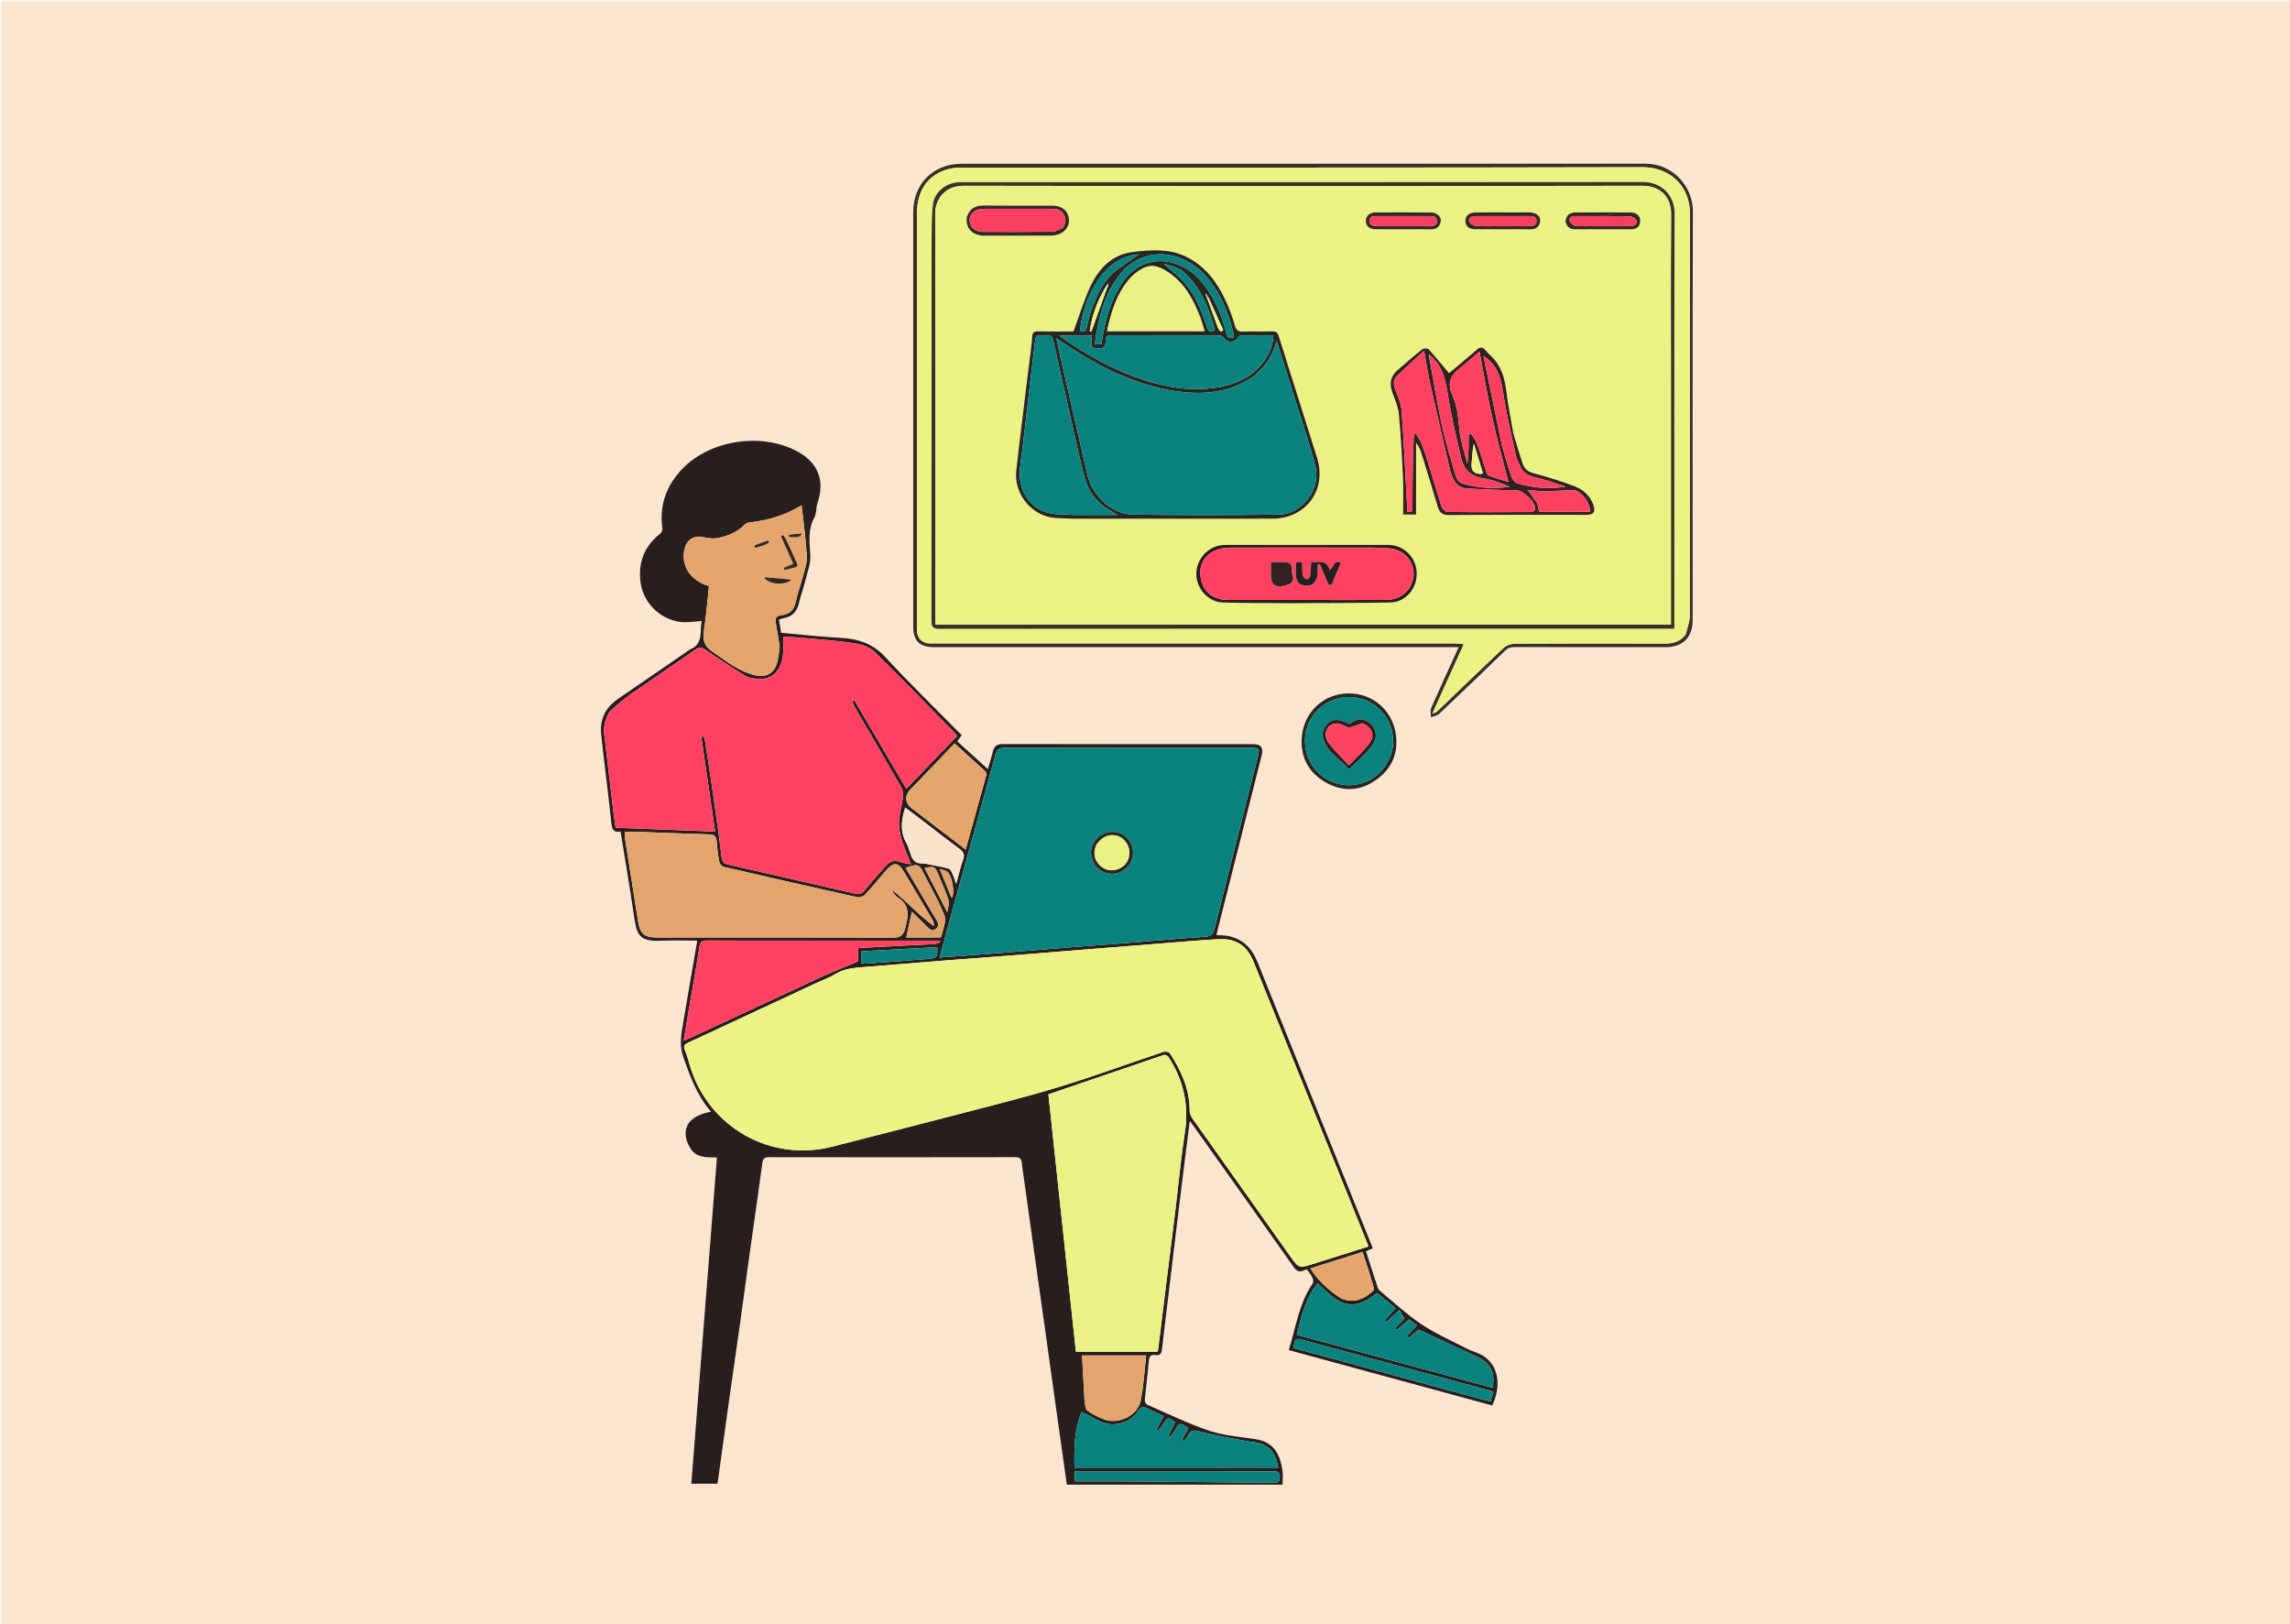 <svg version="1.1" id="Layer_1" xmlns="http://www.w3.org/2000/svg" xmlns:xlink="http://www.w3.org/1999/xlink" x="0px" y="0px"
	 width="100%" viewBox="0 0 1748 1240" enable-background="new 0 0 1748 1240" xml:space="preserve">
<path fill="#FDE5CF" opacity="1" stroke="none" 
	d="
M1085,1241 
	C723.333,1241 362.167,1241 1,1241 
	C1,827.667 1,414.334 1,1 
	C583.666,1 1166.333,1 1749,1 
	C1749,414.333 1749,827.666 1749,1241 
	C1527.833,1241 1306.667,1241 1085,1241 
M526.424,495.96 
	C508.192,508.465 489.932,520.93 471.739,533.49 
	C462.204,540.072 457.584,549.063 458.928,560.808 
	C459.325,564.275 459.608,567.754 460.016,571.22 
	C462.228,590.029 464.612,608.82 466.584,627.654 
	C467.078,632.378 467.779,635.86 473.671,634.761 
	C477.154,656.411 480.792,677.644 483.919,698.953 
	C485.982,713.012 487.142,719.026 505.197,718.089 
	C514.076,717.629 522.998,718.01 532.231,718.01 
	C528.54,739.451 524.908,760.168 521.436,780.911 
	C520.002,789.475 518.388,797.673 521.527,806.726 
	C526.717,821.697 532.065,836.328 542.749,848.599 
	C529.61,851.08 522.794,857.059 523.381,866.376 
	C523.617,870.123 525.304,874.188 527.471,877.32 
	C532.082,883.987 539.74,883.438 547.244,883.553 
	C540.694,966.932 534.188,1049.752 527.678,1132.624 
	C534.86,1132.624 541.264,1132.624 547.711,1132.624 
	C550.596,1111.737 553.395,1091.186 556.282,1070.646 
	C559.124,1050.431 562.099,1030.235 564.933,1010.019 
	C567.768,989.8 570.461,969.561 573.289,949.34 
	C576.139,928.961 579.188,908.609 581.874,888.208 
	C582.333,884.724 583.153,883.338 586.916,883.344 
	C649.582,883.447 712.248,883.453 774.914,883.332 
	C778.749,883.324 779.769,884.861 780.04,888.208 
	C780.362,892.174 781.067,896.108 781.617,900.054 
	C784.416,920.11 787.208,940.168 790.022,960.222 
	C792.881,980.603 795.775,1000.978 798.632,1021.358 
	C801.443,1041.412 804.218,1061.471 807.025,1081.525 
	C809.412,1098.575 811.823,1115.621 814.313,1133.311 
	C869.317,1133.311 924.037,1133.311 979.011,1133.311 
	C979.011,1129.652 979.47,1125.932 978.925,1122.365 
	C977.294,1111.683 973.361,1100.949 958.767,1098.646 
	C946.816,1096.76 934.454,1095.935 923.106,1092.149 
	C906.848,1086.724 891.326,1079.077 875.571,1072.193 
	C874.603,1071.77 873.74,1069.664 873.854,1068.437 
	C874.76,1058.676 876.103,1048.954 876.891,1039.187 
	C877.178,1035.632 878.128,1033.863 881.886,1034.409 
	C884.83,1034.836 886.514,1033.877 886.886,1030.568 
	C888.483,1016.374 890.262,1002.2 891.963,988.017 
	C894.08,970.37 896.159,952.718 898.302,935.074 
	C900.505,916.938 902.755,898.807 905.007,880.676 
	C906.009,872.609 907.067,864.548 908.204,855.668 
	C909.242,857.062 909.642,857.58 910.02,858.112 
	C935.858,894.424 961.757,930.693 987.429,967.121 
	C989.834,970.533 991.955,971.395 995.483,969.667 
	C996.161,969.334 996.952,969.231 997.67,969.028 
	C999.247,971.382 1000.878,973.332 1001.916,975.559 
	C1002.483,976.773 1002.653,978.877 1001.969,979.864 
	C991.467,995.009 989.26,1013.036 983.714,1030.595 
	C1035.753,1044.761 1087.397,1058.82 1138.991,1072.864 
	C1145.761,1059.429 1145.905,1039.137 1126.212,1032.195 
	C1123.563,1031.261 1120.937,1030.182 1118.452,1028.882 
	C1107.187,1022.987 1095.422,1017.82 1084.901,1010.797 
	C1074.01,1003.526 1064.332,994.433 1054.164,986.088 
	C1053.186,985.286 1052.113,984.262 1051.732,983.124 
	C1048.653,973.913 1045.729,964.651 1042.696,955.214 
	C1044.52,954.384 1045.962,953.727 1047.867,952.859 
	C1045.856,947.81 1043.937,942.945 1041.982,938.094 
	C1014.636,870.268 987.239,802.463 959.984,734.601 
	C955.71,723.957 948.777,716.692 937.299,714.446 
	C934.561,713.91 931.701,713.996 928.569,713.772 
	C928.966,712.027 929.296,710.428 929.695,708.846 
	C940.824,664.736 951.971,620.631 963.082,576.516 
	C964.497,570.902 962.493,568.053 956.96,568.05 
	C892.96,568.01 828.961,568.037 764.961,567.993 
	C760.991,567.991 758.849,569.689 757.923,573.533 
	C756.885,577.837 755.493,582.056 754.037,587.062 
	C745.963,579.731 738.393,572.857 730.671,565.845 
	C731.888,564.226 732.938,562.83 734.136,561.236 
	C714.56,541.347 694.673,522.09 675.969,501.746 
	C666.296,491.225 655.073,487.573 641.564,486.887 
	C626.485,486.121 611.456,484.358 596.233,483.014 
	C595.665,479.511 595.148,476.32 594.609,472.993 
	C595.945,472.559 596.844,472.13 597.787,471.981 
	C604.712,470.891 608.463,466.804 609.982,460.026 
	C611.245,454.389 613.286,448.929 614.673,443.314 
	C616.256,436.904 618.916,430.33 618.559,423.97 
	C618.002,414.054 616.458,404.512 621.587,395.144 
	C623.384,391.861 622.817,387.374 624.085,383.697 
	C629.707,367.401 624.664,353.667 609.613,345.127 
	C582.701,329.856 542.571,335.357 520.995,357.729 
	C508.707,370.47 503,385.754 505.622,403.712 
	C505.798,404.918 504.715,406.777 503.652,407.621 
	C491.482,417.298 486.887,429.84 489.012,445.078 
	C491.323,461.649 506.476,475.033 523.122,474.966 
	C527.161,474.95 531.199,474.392 535.64,474.053 
	C533.852,481.882 537.28,491.358 526.424,495.96 
M697.063,429.5 
	C697.063,445.665 697.058,461.83 697.066,477.996 
	C697.071,489.361 701.732,494.016 713.099,494.016 
	C844.421,494.017 975.742,494.017 1107.064,494.017 
	C1108.973,494.017 1110.882,494.017 1113.409,494.017 
	C1106.165,509.96 1099.164,525.11 1092.477,540.398 
	C1091.586,542.435 1092.286,545.169 1092.249,547.579 
	C1094.35,546.753 1096.953,546.459 1098.474,545.02 
	C1115.298,529.112 1132.004,513.076 1148.599,496.927 
	C1150.82,494.766 1152.963,493.949 1156.001,493.956 
	C1194.498,494.048 1232.995,494.025 1271.491,494.011 
	C1284.611,494.006 1292.045,486.48 1292.045,473.272 
	C1292.046,369.282 1291.856,265.29 1292.228,161.301 
	C1292.292,143.484 1278.118,124.907 1255.543,124.922 
	C1081.725,125.038 907.907,124.982 734.089,124.991 
	C712.387,124.992 697.067,140.343 697.066,162.024 
	C697.061,250.849 697.063,339.675 697.063,429.5 
M1065.137,558.475 
	C1061.945,541.926 1047.917,529.178 1029.24,529.298 
	C1010.418,529.42 995.399,543.484 993.712,562.338 
	C992.388,577.132 998.276,589.079 1011.121,596.76 
	C1024.523,604.774 1038.249,604.172 1050.829,595.048 
	C1062.817,586.354 1067.868,574.221 1065.137,558.475 
z"/>
<path fill="#271E1D" opacity="1" stroke="none" 
	d="
M526.722,495.751 
	C537.28,491.358 533.852,481.882 535.64,474.053 
	C531.199,474.392 527.161,474.95 523.122,474.966 
	C506.476,475.033 491.323,461.649 489.012,445.078 
	C486.887,429.84 491.482,417.298 503.652,407.621 
	C504.715,406.777 505.798,404.918 505.622,403.712 
	C503,385.754 508.707,370.47 520.995,357.729 
	C542.571,335.357 582.701,329.856 609.613,345.127 
	C624.664,353.667 629.707,367.401 624.085,383.697 
	C622.817,387.374 623.384,391.861 621.587,395.144 
	C616.458,404.512 618.002,414.054 618.559,423.97 
	C618.916,430.33 616.256,436.904 614.673,443.314 
	C613.286,448.929 611.245,454.389 609.982,460.026 
	C608.463,466.804 604.712,470.891 597.787,471.981 
	C596.844,472.13 595.945,472.559 594.609,472.993 
	C595.148,476.32 595.665,479.511 596.233,483.014 
	C611.456,484.358 626.485,486.121 641.564,486.887 
	C655.073,487.573 666.296,491.225 675.969,501.746 
	C694.673,522.09 714.56,541.347 734.136,561.236 
	C732.938,562.83 731.888,564.226 730.671,565.845 
	C738.393,572.857 745.963,579.731 754.037,587.062 
	C755.493,582.056 756.885,577.837 757.923,573.533 
	C758.849,569.689 760.991,567.991 764.961,567.993 
	C828.961,568.037 892.96,568.01 956.96,568.05 
	C962.493,568.053 964.497,570.902 963.082,576.516 
	C951.971,620.631 940.824,664.736 929.695,708.846 
	C929.296,710.428 928.966,712.027 928.569,713.772 
	C931.701,713.996 934.561,713.91 937.299,714.446 
	C948.777,716.692 955.71,723.957 959.984,734.601 
	C987.239,802.463 1014.636,870.268 1041.982,938.094 
	C1043.937,942.945 1045.856,947.81 1047.867,952.859 
	C1045.962,953.727 1044.52,954.384 1042.696,955.214 
	C1045.729,964.651 1048.653,973.913 1051.732,983.124 
	C1052.113,984.262 1053.186,985.286 1054.164,986.088 
	C1064.332,994.433 1074.01,1003.526 1084.901,1010.797 
	C1095.422,1017.82 1107.187,1022.987 1118.452,1028.882 
	C1120.937,1030.182 1123.563,1031.261 1126.212,1032.195 
	C1145.905,1039.137 1145.761,1059.429 1138.991,1072.864 
	C1087.397,1058.82 1035.753,1044.761 983.714,1030.595 
	C989.26,1013.036 991.467,995.009 1001.969,979.864 
	C1002.653,978.877 1002.483,976.773 1001.916,975.559 
	C1000.878,973.332 999.247,971.382 997.67,969.028 
	C996.952,969.231 996.161,969.334 995.483,969.667 
	C991.955,971.395 989.834,970.533 987.429,967.121 
	C961.757,930.693 935.858,894.424 910.02,858.112 
	C909.642,857.58 909.242,857.062 908.204,855.668 
	C907.067,864.548 906.009,872.609 905.007,880.676 
	C902.755,898.807 900.505,916.938 898.302,935.074 
	C896.159,952.718 894.08,970.37 891.963,988.017 
	C890.262,1002.2 888.483,1016.374 886.886,1030.568 
	C886.514,1033.877 884.83,1034.836 881.886,1034.409 
	C878.128,1033.863 877.178,1035.632 876.891,1039.187 
	C876.103,1048.954 874.76,1058.676 873.854,1068.437 
	C873.74,1069.664 874.603,1071.77 875.571,1072.193 
	C891.326,1079.077 906.848,1086.724 923.106,1092.149 
	C934.454,1095.935 946.816,1096.76 958.767,1098.646 
	C973.361,1100.949 977.294,1111.683 978.925,1122.365 
	C979.47,1125.932 979.011,1129.652 979.011,1133.311 
	C924.037,1133.311 869.317,1133.311 814.313,1133.311 
	C811.823,1115.621 809.412,1098.575 807.025,1081.525 
	C804.218,1061.471 801.443,1041.412 798.632,1021.358 
	C795.775,1000.978 792.881,980.603 790.022,960.222 
	C787.208,940.168 784.416,920.11 781.617,900.054 
	C781.067,896.108 780.362,892.174 780.04,888.208 
	C779.769,884.861 778.749,883.324 774.914,883.332 
	C712.248,883.453 649.582,883.447 586.916,883.344 
	C583.153,883.338 582.333,884.724 581.874,888.208 
	C579.188,908.609 576.139,928.961 573.289,949.34 
	C570.461,969.561 567.768,989.8 564.933,1010.019 
	C562.099,1030.235 559.124,1050.431 556.282,1070.646 
	C553.395,1091.186 550.596,1111.737 547.711,1132.624 
	C541.264,1132.624 534.86,1132.624 527.678,1132.624 
	C534.188,1049.752 540.694,966.932 547.244,883.553 
	C539.74,883.438 532.082,883.987 527.471,877.32 
	C525.304,874.188 523.617,870.123 523.381,866.376 
	C522.794,857.059 529.61,851.08 542.749,848.599 
	C532.065,836.328 526.717,821.697 521.527,806.726 
	C518.388,797.673 520.002,789.475 521.436,780.911 
	C524.908,760.168 528.54,739.451 532.231,718.01 
	C522.998,718.01 514.076,717.629 505.197,718.089 
	C487.142,719.026 485.982,713.012 483.919,698.953 
	C480.792,677.644 477.154,656.411 473.671,634.761 
	C467.779,635.86 467.078,632.378 466.584,627.654 
	C464.612,608.82 462.228,590.029 460.016,571.22 
	C459.608,567.754 459.325,564.275 458.928,560.808 
	C457.584,549.063 462.204,540.072 471.739,533.49 
	C489.932,520.93 508.192,508.465 526.722,495.751 
M1004.21,851.327 
	C988.523,812.472 972.849,773.611 957.142,734.765 
	C951.865,721.715 943.771,716.222 929.846,716.954 
	C916.069,717.679 902.319,718.935 888.561,720.009 
	C870.498,721.418 852.437,722.866 834.376,724.315 
	C815.153,725.859 795.935,727.46 776.709,728.968 
	C758.314,730.412 739.909,731.729 721.514,733.173 
	C701.465,734.747 681.422,736.392 661.378,738.028 
	C653.14,738.7 644.93,739.069 637.457,743.596 
	C632.529,746.58 626.981,748.535 621.726,750.985 
	C589.581,765.976 557.454,781.007 525.271,795.919 
	C522.527,797.19 521.429,798.241 522.763,801.444 
	C524.538,805.704 525.614,810.256 526.989,814.683 
	C541.318,860.801 588.474,887.241 635.183,875.305 
	C666.933,867.192 698.699,859.134 730.402,850.839 
	C756.485,844.014 782.694,837.559 808.466,829.691 
	C835.207,821.528 861.478,811.827 888.007,802.956 
	C889.438,802.477 892.274,802.857 892.905,803.837 
	C901.548,817.237 908.12,831.399 908.105,847.856 
	C908.103,849.813 909.003,852.055 910.158,853.688 
	C934.933,888.719 959.818,923.672 984.646,958.666 
	C991.445,968.248 991.393,968.285 1002.398,964.812 
	C1016.363,960.405 1030.329,955.997 1044.651,951.477 
	C1031.182,918.013 1017.895,885.002 1004.21,851.327 
M465.909,542.526 
	C462.137,548.096 460.468,554.165 461.274,560.921 
	C463.557,580.048 465.748,599.187 468.021,618.315 
	C468.559,622.843 469.274,627.349 469.904,631.837 
	C495.639,632.838 520.674,633.812 545.882,634.793 
	C542.318,610.426 538.81,586.44 535.302,562.453 
	C535.887,562.35 536.472,562.247 537.056,562.143 
	C537.379,562.99 537.864,563.811 538,564.686 
	C539.865,576.65 541.769,588.608 543.487,600.593 
	C546.055,618.501 548.673,636.406 550.81,654.367 
	C551.238,657.96 552.535,659.243 555.622,659.946 
	C587.781,667.265 619.939,674.59 652.067,682.045 
	C655.494,682.84 657.809,682.479 660.158,679.528 
	C665.13,673.28 670.487,667.334 675.803,661.369 
	C678.861,657.936 682.373,655.918 687.269,658.022 
	C689.449,658.958 691.982,659.074 695.441,659.786 
	C692.445,652.054 689.688,646.154 687.922,639.97 
	C686.64,635.479 685.995,630.57 686.285,625.924 
	C686.643,620.176 688.534,614.539 689.213,608.789 
	C689.515,606.233 689.174,603.116 687.929,600.937 
	C676.297,580.584 664.396,560.386 652.609,540.122 
	C651.783,538.7 651.243,537.112 650.57,535.601 
	C651.134,535.302 651.697,535.004 652.261,534.705 
	C665.334,556.991 678.406,579.277 691.82,602.144 
	C705.102,588.312 717.87,575.017 730.583,561.778 
	C730.278,561.242 730.169,560.905 729.947,560.679 
	C709.285,539.652 688.818,518.424 667.752,497.809 
	C664.045,494.181 658.011,491.938 652.73,491.111 
	C639.944,489.108 626.973,488.272 614.068,487.062 
	C608.846,486.572 603.602,486.334 597.938,485.953 
	C597.938,490.011 598.091,493.487 597.912,496.945 
	C597.108,512.567 588.905,520.25 575.492,517.906 
	C573.068,517.482 570.465,516.908 568.432,515.629 
	C558.474,509.365 548.541,503.037 538.911,496.287 
	C535.874,494.158 534.008,493.611 530.781,495.877 
	C514.306,507.442 497.578,518.648 481.077,530.179 
	C475.934,533.773 471.225,537.987 465.909,542.526 
M948.066,625.589 
	C952.116,609.491 956.179,593.397 960.21,577.295 
	C961.661,571.499 961.218,570.916 955.254,570.915 
	C892.441,570.903 829.628,570.94 766.816,570.831 
	C762.805,570.824 760.962,572.029 759.871,576.015 
	C749.084,615.408 738.085,654.743 727.182,694.104 
	C723.827,706.217 720.582,718.361 717.164,730.941 
	C731.604,729.878 745.491,728.914 759.368,727.819 
	C779.072,726.265 798.766,724.583 818.469,723.014 
	C832.38,721.906 846.302,720.939 860.212,719.831 
	C879.914,718.26 899.599,716.435 919.319,715.143 
	C923.905,714.843 925.974,713.577 927.105,708.974 
	C933.877,681.409 940.969,653.922 948.066,625.589 
M888.661,805.171 
	C859.259,815.213 829.857,825.256 800.265,835.363 
	C807.264,900.92 814.251,966.364 821.24,1031.824 
	C842.285,1031.824 862.891,1031.824 883.604,1031.824 
	C883.768,1031.254 883.96,1030.819 884.016,1030.368 
	C886.151,1013.073 888.261,995.774 890.402,978.48 
	C892.584,960.858 894.838,943.245 896.982,925.618 
	C899.465,905.19 901.332,884.67 904.444,864.34 
	C907.677,843.221 903.303,824.179 891.72,806.539 
	C891.258,805.836 890.202,805.522 888.661,805.171 
M487.481,635.007 
	C484.018,635.007 480.555,635.007 476.808,635.007 
	C476.942,637.211 476.905,639.023 477.182,640.786 
	C480.44,661.592 483.761,682.387 487.029,703.191 
	C488.553,712.892 491.686,715.637 501.61,715.639 
	C561.74,715.649 621.869,715.575 681.998,715.768 
	C687.067,715.784 689.654,713.504 690.726,709.416 
	C693.046,700.57 695.451,691.481 685.437,685.182 
	C684.2,684.404 683.202,683.173 682.27,682.01 
	C681.689,681.285 681.441,680.294 681.043,679.422 
	C692.308,688.015 701.31,698.799 712.831,706.877 
	C712.947,704.753 712.409,703.249 711.613,701.898 
	C704.353,689.587 697.083,677.281 689.742,665.019 
	C685.648,658.182 682.004,657.955 676.665,664.108 
	C671.212,670.393 665.942,676.846 660.279,682.935 
	C659.035,684.272 656.267,685.304 654.545,684.922 
	C620.428,677.359 586.353,669.602 552.315,661.69 
	C550.956,661.374 549.34,659.284 549.047,657.786 
	C548.062,652.746 547.338,647.614 547.064,642.488 
	C546.851,638.484 545.348,637.044 541.31,636.932 
	C523.69,636.444 506.078,635.675 487.481,635.007 
M595.144,493.564 
	C594.21,487.851 593.41,482.111 592.295,476.433 
	C591.549,472.634 591.771,470.043 596.553,469.588 
	C602.718,469.001 606.168,465.534 607.463,459.242 
	C608.761,452.933 611.157,446.858 612.758,440.6 
	C614.106,435.327 616.154,429.877 615.873,424.613 
	C615.189,411.816 613.33,399.082 611.88,385.725 
	C599.086,393.571 585.785,397.289 571.79,398.871 
	C570.601,399.006 569.208,399.611 568.398,400.461 
	C562.742,406.396 555.436,409.147 547.753,410.726 
	C544.444,411.406 540.671,410.955 537.332,410.122 
	C530.383,408.389 524.65,411.387 522.72,418.391 
	C519.208,431.141 526.7,443.235 541.17,447.387 
	C539.966,458.456 539.113,469.695 537.401,480.801 
	C536.325,487.775 537.069,492.874 543.546,497.258 
	C554.138,504.428 563.998,512.713 576.902,515.586 
	C584.018,517.171 590.126,514.383 592.643,507.569 
	C594.16,503.462 594.355,498.867 595.144,493.564 
M599.5,718.01 
	C579.515,718.01 559.53,718.102 539.546,717.927 
	C535.812,717.894 534.457,718.903 533.877,722.742 
	C531.646,737.494 528.962,752.177 526.457,766.888 
	C524.935,775.828 523.432,784.772 521.79,794.488 
	C524.022,793.536 525.515,792.948 526.966,792.273 
	C560.221,776.799 593.443,761.252 626.744,745.878 
	C635.677,741.754 644.851,738.15 654.975,733.859 
	C654.975,731.862 654.975,728.1 654.975,723.79 
	C659.354,723.515 663.286,723.232 667.221,723.029 
	C682.497,722.241 697.777,721.512 713.049,720.656 
	C714.646,720.566 716.204,719.779 717.78,719.315 
	C717.649,718.88 717.518,718.445 717.387,718.01 
	C678.425,718.01 639.462,718.01 599.5,718.01 
M852.195,1087.03 
	C841.842,1088.784 834.537,1081.315 825.598,1077.963 
	C819.961,1091.547 819.825,1105.49 820.194,1120.283 
	C872.402,1120.283 924.045,1120.283 975.723,1120.283 
	C973.493,1108.444 968.812,1103.148 958.851,1101.194 
	C956.25,1100.684 953.587,1100.489 950.985,1099.982 
	C938.95,1097.637 926.792,1095.735 914.966,1092.59 
	C910.535,1091.412 908.708,1091.877 906.963,1095.722 
	C906.208,1097.388 904.676,1098.703 903.497,1100.177 
	C903.064,1099.865 902.63,1099.554 902.196,1099.242 
	C903.857,1096.162 905.518,1093.082 907.153,1090.05 
	C900.44,1085.791 900.458,1085.802 896.66,1091.971 
	C895.602,1093.689 894.407,1095.322 893.275,1096.993 
	C892.787,1096.719 892.299,1096.444 891.812,1096.17 
	C893.557,1092.642 895.302,1089.115 897.027,1085.63 
	C891.436,1081.593 891.197,1081.675 887.82,1087.142 
	C886.716,1088.928 885.306,1090.525 884.036,1092.208 
	C883.581,1091.912 883.127,1091.616 882.673,1091.32 
	C884.41,1088.072 886.147,1084.825 888.22,1080.949 
	C883.842,1078.946 879.58,1077.187 875.505,1075.068 
	C872.568,1073.541 870.777,1073.992 868.93,1076.822 
	C865.217,1082.511 859.945,1086.073 852.195,1087.03 
M1071.936,1006.492 
	C1070.791,1004.45 1069.647,1002.409 1068.269,999.951 
	C1064.242,1003.533 1061.174,1006.262 1058.105,1008.99 
	C1057.719,1008.594 1057.332,1008.197 1056.945,1007.801 
	C1059.617,1004.864 1062.289,1001.927 1065.333,998.581 
	C1060.385,994.565 1055.685,990.751 1051.061,986.998 
	C1035.948,999.289 1025.664,998.756 1011.864,985.318 
	C1009.906,983.412 1007.867,981.589 1005.685,979.558 
	C996.341,991.429 993.384,1004.989 989.809,1018.929 
	C1040.005,1032.507 1089.666,1045.94 1139.419,1059.398 
	C1141.336,1047.636 1137.845,1040.569 1128.279,1036.077 
	C1113.288,1029.038 1098.246,1022.11 1082.812,1014.944 
	C1080.883,1016.575 1078.113,1018.92 1075.342,1021.264 
	C1074.919,1020.76 1074.497,1020.256 1074.074,1019.753 
	C1076.482,1017.187 1078.891,1014.621 1081.611,1011.722 
	C1079.227,1009.911 1077.331,1008.469 1075.609,1007.16 
	C1072.143,1010.123 1069.14,1012.69 1066.137,1015.256 
	C1065.72,1014.807 1065.303,1014.358 1064.886,1013.908 
	C1067.074,1011.6 1069.262,1009.291 1071.936,1006.492 
M700.955,596.457 
	C698.745,598.718 696.45,600.903 694.345,603.257 
	C690.433,607.632 691.033,613.263 695.612,616.749 
	C702.493,621.988 709.345,627.263 716.21,632.521 
	C723,637.722 729.791,642.922 737.118,648.533 
	C742.532,629.094 747.741,610.482 752.835,591.838 
	C753.085,590.926 752.675,589.368 751.993,588.736 
	C744.346,581.648 736.585,574.683 728.659,567.508 
	C719.376,577.216 710.415,586.586 700.955,596.457 
M827.849,1069.637 
	C828.476,1072.047 828.326,1075.495 829.883,1076.66 
	C833.685,1079.503 838.116,1081.712 842.584,1083.417 
	C853.836,1087.711 868.539,1080.534 870.776,1068.978 
	C872.942,1057.79 873.583,1046.307 874.928,1034.66 
	C858.545,1034.66 842.478,1034.66 825.936,1034.66 
	C826.578,1046.228 827.203,1057.48 827.849,1069.637 
M919.5,1123 
	C886.462,1123 853.424,1123 820.433,1123 
	C820.433,1125.245 820.433,1127.464 820.433,1130.801 
	C832.141,1130.801 843.424,1130.728 854.706,1130.814 
	C893.639,1131.113 932.572,1131.452 971.505,1131.828 
	C974.652,1131.858 976.918,1131.728 976.914,1127.465 
	C976.909,1123.137 974.511,1123.169 971.436,1123.167 
	C954.457,1123.16 937.479,1123.065 919.5,1123 
M1129.74,1067.78 
	C1132.293,1068.416 1134.845,1069.052 1137.791,1069.786 
	C1138.517,1067.313 1139.197,1064.999 1139.937,1062.482 
	C1138.206,1061.91 1136.822,1061.379 1135.398,1060.993 
	C1088.604,1048.318 1041.81,1035.644 995.006,1023.006 
	C988.649,1021.29 988.625,1021.38 987.353,1028.97 
	C1034.524,1041.802 1081.752,1054.65 1129.74,1067.78 
M702.434,625.061 
	C698.679,622.242 694.923,619.422 691.011,616.484 
	C687.828,626.135 686.986,634.909 691.859,643.518 
	C693.067,645.654 693.84,648.073 694.559,650.438 
	C695.871,654.757 697.383,658.754 702.827,659.071 
	C704.227,659.152 705.648,659.161 707.016,659.426 
	C712.765,660.541 718.546,661.555 724.196,663.054 
	C725.412,663.376 726.359,665.454 727.033,666.907 
	C728.031,669.058 728.675,671.373 729.872,674.754 
	C731.792,667.843 733.081,661.866 735.161,656.179 
	C736.609,652.22 735.288,650.208 732.277,647.963 
	C722.416,640.61 712.728,633.025 702.434,625.061 
M1045.689,972.877 
	C1043.856,967.265 1042.022,961.653 1040.066,955.667 
	C1033.139,957.855 1026.707,959.893 1020.27,961.917 
	C1013.738,963.971 1007.202,966.012 1000.176,968.213 
	C1006.218,977.788 1013.934,984.662 1022.464,990.322 
	C1025.846,992.566 1031.277,993.475 1035.256,992.609 
	C1039.982,991.582 1044.79,988.627 1048.232,985.18 
	C1049.544,983.866 1047.175,978.869 1046.469,975.554 
	C1046.332,974.908 1046.13,974.275 1045.689,972.877 
M705.661,686.846 
	C708.532,691.705 711.355,696.592 714.292,701.41 
	C715.838,703.944 717.372,706.536 714.505,708.944 
	C711.467,711.495 709.334,709.074 707.295,707.063 
	C703.596,703.414 699.919,699.742 696.033,695.88 
	C694.518,702.886 693.182,709.065 691.758,715.649 
	C699.871,715.649 708.303,715.66 716.734,715.625 
	C717.351,715.622 718.453,715.367 718.509,715.073 
	C719.537,709.688 722.649,703.421 720.947,699.04 
	C716.221,686.878 709.454,675.512 703.556,663.801 
	C702.025,660.763 699.76,659.829 696.587,660.796 
	C694.888,661.313 693.189,661.829 691.237,662.423 
	C695.997,670.509 700.626,678.373 705.661,686.846 
M684.297,733.919 
	C692.414,733.267 700.526,732.552 708.649,731.982 
	C714.879,731.546 716.023,730.2 715.387,722.989 
	C696.22,724.039 677.037,725.09 657.626,726.154 
	C657.626,729.58 657.626,732.598 657.626,735.737 
	C666.493,735.132 674.928,734.557 684.297,733.919 
M723.054,696.393 
	C723.468,693.354 724.911,689.999 724.095,687.337 
	C722.018,680.562 718.941,674.093 716.245,667.509 
	C713.698,661.291 712.966,660.935 705.773,662.643 
	C711.428,673.765 717.031,684.783 723.054,696.393 
M726.113,684.87 
	C726.24,684.978 726.352,685.117 726.498,685.181 
	C726.571,685.213 726.761,685.138 726.801,685.061 
	C728.903,680.976 726.762,668.539 723.186,665.544 
	C721.975,664.531 720.103,664.308 717.296,663.264 
	C720.528,671.136 723.21,677.67 726.113,684.87 
z"/>
<path fill="#382F27" opacity="1" stroke="none" 
	d="
M697.063,429 
	C697.063,339.675 697.061,250.849 697.066,162.024 
	C697.067,140.343 712.387,124.992 734.089,124.991 
	C907.907,124.982 1081.725,125.038 1255.543,124.922 
	C1278.118,124.907 1292.292,143.484 1292.228,161.301 
	C1291.856,265.29 1292.046,369.282 1292.045,473.272 
	C1292.045,486.48 1284.611,494.006 1271.491,494.011 
	C1232.995,494.025 1194.498,494.048 1156.001,493.956 
	C1152.963,493.949 1150.82,494.766 1148.599,496.927 
	C1132.004,513.076 1115.298,529.112 1098.474,545.02 
	C1096.953,546.459 1094.35,546.753 1092.249,547.579 
	C1092.286,545.169 1091.586,542.435 1092.477,540.398 
	C1099.164,525.11 1106.165,509.96 1113.409,494.017 
	C1110.882,494.017 1108.973,494.017 1107.064,494.017 
	C975.742,494.017 844.421,494.017 713.099,494.016 
	C701.732,494.016 697.071,489.361 697.066,477.996 
	C697.058,461.83 697.063,445.665 697.063,429 
M1286.856,484.099 
	C1287.887,479.463 1289.808,474.828 1289.818,470.189 
	C1289.998,385.192 1289.949,300.195 1289.949,215.198 
	C1289.949,198.198 1289.821,181.197 1289.98,164.2 
	C1290.212,139.416 1272.114,127.599 1253.772,127.645 
	C1080.445,128.079 907.117,127.891 733.79,127.976 
	C729.721,127.978 725.441,128.443 721.622,129.751 
	C707.201,134.689 699.912,146.284 699.91,163.564 
	C699.897,268.227 699.902,372.89 699.909,477.554 
	C699.909,479.386 699.778,481.258 700.097,483.042 
	C700.876,487.397 703.553,490.139 707.908,490.975 
	C709.52,491.284 711.231,491.096 712.897,491.096 
	C845.392,491.099 977.888,491.096 1110.384,491.124 
	C1112.518,491.124 1114.652,491.495 1117.317,491.742 
	C1109.052,510.007 1101.244,527.263 1093.435,544.519 
	C1095.483,544.325 1096.585,543.459 1097.59,542.494 
	C1114.298,526.464 1130.913,510.336 1147.798,494.495 
	C1149.813,492.606 1153.281,491.366 1156.083,491.351 
	C1194.247,491.148 1232.413,491.167 1270.578,491.261 
	C1276.891,491.276 1282.464,490.1 1286.856,484.099 
z"/>
<path fill="#272623" opacity="1" stroke="none" 
	d="
M1065.234,558.897 
	C1067.868,574.221 1062.817,586.354 1050.829,595.048 
	C1038.249,604.172 1024.523,604.774 1011.121,596.76 
	C998.276,589.079 992.388,577.132 993.712,562.338 
	C995.399,543.484 1010.418,529.42 1029.24,529.298 
	C1047.917,529.178 1061.945,541.926 1065.234,558.897 
M1006.611,541.094 
	C998.03,550.102 994.359,560.505 996.95,572.991 
	C1000.649,590.822 1019.244,602.783 1037.065,598.544 
	C1055.745,594.1 1066.972,575.452 1062.359,557.426 
	C1056.383,534.076 1027.459,523.05 1006.611,541.094 
z"/>
<path fill="#ECF284" opacity="1" stroke="none" 
	d="
M1004.409,851.659 
	C1017.895,885.002 1031.182,918.013 1044.651,951.477 
	C1030.329,955.997 1016.363,960.405 1002.398,964.812 
	C991.393,968.285 991.445,968.248 984.646,958.666 
	C959.818,923.672 934.933,888.719 910.158,853.688 
	C909.003,852.055 908.103,849.813 908.105,847.856 
	C908.12,831.399 901.548,817.237 892.905,803.837 
	C892.274,802.857 889.438,802.477 888.007,802.956 
	C861.478,811.827 835.207,821.528 808.466,829.691 
	C782.694,837.559 756.485,844.014 730.402,850.839 
	C698.699,859.134 666.933,867.192 635.183,875.305 
	C588.474,887.241 541.318,860.801 526.989,814.683 
	C525.614,810.256 524.538,805.704 522.763,801.444 
	C521.429,798.241 522.527,797.19 525.271,795.919 
	C557.454,781.007 589.581,765.976 621.726,750.985 
	C626.981,748.535 632.529,746.58 637.457,743.596 
	C644.93,739.069 653.14,738.7 661.378,738.028 
	C681.422,736.392 701.465,734.747 721.514,733.173 
	C739.909,731.729 758.314,730.412 776.709,728.968 
	C795.935,727.46 815.153,725.859 834.376,724.315 
	C852.437,722.866 870.498,721.418 888.561,720.009 
	C902.319,718.935 916.069,717.679 929.846,716.954 
	C943.771,716.222 951.865,721.715 957.142,734.765 
	C972.849,773.611 988.523,812.472 1004.409,851.659 
z"/>
<path fill="#FE4162" opacity="1" stroke="none" 
	d="
M466.113,542.222 
	C471.225,537.987 475.934,533.773 481.077,530.179 
	C497.578,518.648 514.306,507.442 530.781,495.877 
	C534.008,493.611 535.874,494.158 538.911,496.287 
	C548.541,503.037 558.474,509.365 568.432,515.629 
	C570.465,516.908 573.068,517.482 575.492,517.906 
	C588.905,520.25 597.108,512.567 597.912,496.945 
	C598.091,493.487 597.938,490.011 597.938,485.953 
	C603.602,486.334 608.846,486.572 614.068,487.062 
	C626.973,488.272 639.944,489.108 652.73,491.111 
	C658.011,491.938 664.045,494.181 667.752,497.809 
	C688.818,518.424 709.285,539.652 729.947,560.679 
	C730.169,560.905 730.278,561.242 730.583,561.778 
	C717.87,575.017 705.102,588.312 691.82,602.144 
	C678.406,579.277 665.334,556.991 652.261,534.705 
	C651.697,535.004 651.134,535.302 650.57,535.601 
	C651.243,537.112 651.783,538.7 652.609,540.122 
	C664.396,560.386 676.297,580.584 687.929,600.937 
	C689.174,603.116 689.515,606.233 689.213,608.789 
	C688.534,614.539 686.643,620.176 686.285,625.924 
	C685.995,630.57 686.64,635.479 687.922,639.97 
	C689.688,646.154 692.445,652.054 695.441,659.786 
	C691.982,659.074 689.449,658.958 687.269,658.022 
	C682.373,655.918 678.861,657.936 675.803,661.369 
	C670.487,667.334 665.13,673.28 660.158,679.528 
	C657.809,682.479 655.494,682.84 652.067,682.045 
	C619.939,674.59 587.781,667.265 555.622,659.946 
	C552.535,659.243 551.238,657.96 550.81,654.367 
	C548.673,636.406 546.055,618.501 543.487,600.593 
	C541.769,588.608 539.865,576.65 538,564.686 
	C537.864,563.811 537.379,562.99 537.056,562.143 
	C536.472,562.247 535.887,562.35 535.302,562.453 
	C538.81,586.44 542.318,610.426 545.882,634.793 
	C520.674,633.812 495.639,632.838 469.904,631.837 
	C469.274,627.349 468.559,622.843 468.021,618.315 
	C465.748,599.187 463.557,580.048 461.274,560.921 
	C460.468,554.165 462.137,548.096 466.113,542.222 
z"/>
<path fill="#0A837F" opacity="1" stroke="none" 
	d="
M948.01,625.999 
	C940.969,653.922 933.877,681.409 927.105,708.974 
	C925.974,713.577 923.905,714.843 919.319,715.143 
	C899.599,716.435 879.914,718.26 860.212,719.831 
	C846.302,720.939 832.38,721.906 818.469,723.014 
	C798.766,724.583 779.072,726.265 759.368,727.819 
	C745.491,728.914 731.604,729.878 717.164,730.941 
	C720.582,718.361 723.827,706.217 727.182,694.104 
	C738.085,654.743 749.084,615.408 759.871,576.015 
	C760.962,572.029 762.805,570.824 766.816,570.831 
	C829.628,570.94 892.441,570.903 955.254,570.915 
	C961.218,570.916 961.661,571.499 960.21,577.295 
	C956.179,593.397 952.116,609.491 948.01,625.999 
M837.81,639.288 
	C832.863,644.472 831.365,650.513 834.147,657.13 
	C836.748,663.318 841.737,666.678 848.488,666.976 
	C855.396,667.28 861.745,662.672 864.049,655.976 
	C866.325,649.36 863.974,642.091 858.196,637.876 
	C852.401,633.648 845.174,633.995 837.81,639.288 
z"/>
<path fill="#EBF184" opacity="1" stroke="none" 
	d="
M889.042,805.099 
	C890.202,805.522 891.258,805.836 891.72,806.539 
	C903.303,824.179 907.677,843.221 904.444,864.34 
	C901.332,884.67 899.465,905.19 896.982,925.618 
	C894.838,943.245 892.584,960.858 890.402,978.48 
	C888.261,995.774 886.151,1013.073 884.016,1030.368 
	C883.96,1030.819 883.768,1031.254 883.604,1031.824 
	C862.891,1031.824 842.285,1031.824 821.24,1031.824 
	C814.251,966.364 807.264,900.92 800.265,835.363 
	C829.857,825.256 859.259,815.213 889.042,805.099 
z"/>
<path fill="#E3A56D" opacity="1" stroke="none" 
	d="
M487.972,635.008 
	C506.078,635.675 523.69,636.444 541.31,636.932 
	C545.348,637.044 546.851,638.484 547.064,642.488 
	C547.338,647.614 548.062,652.746 549.047,657.786 
	C549.34,659.284 550.956,661.374 552.315,661.69 
	C586.353,669.602 620.428,677.359 654.545,684.922 
	C656.267,685.304 659.035,684.272 660.279,682.935 
	C665.942,676.846 671.212,670.393 676.665,664.108 
	C682.004,657.955 685.648,658.182 689.742,665.019 
	C697.083,677.281 704.353,689.587 711.613,701.898 
	C712.409,703.249 712.947,704.753 712.831,706.877 
	C701.31,698.799 692.308,688.015 681.043,679.422 
	C681.441,680.294 681.689,681.285 682.27,682.01 
	C683.202,683.173 684.2,684.404 685.437,685.182 
	C695.451,691.481 693.046,700.57 690.726,709.416 
	C689.654,713.504 687.067,715.784 681.998,715.768 
	C621.869,715.575 561.74,715.649 501.61,715.639 
	C491.686,715.637 488.553,712.892 487.029,703.191 
	C483.761,682.387 480.44,661.592 477.182,640.786 
	C476.905,639.023 476.942,637.211 476.808,635.007 
	C480.555,635.007 484.018,635.007 487.972,635.008 
z"/>
<path fill="#E4A66D" opacity="1" stroke="none" 
	d="
M595.144,494.027 
	C594.355,498.867 594.16,503.462 592.643,507.569 
	C590.126,514.383 584.018,517.171 576.902,515.586 
	C563.998,512.713 554.138,504.428 543.546,497.258 
	C537.069,492.874 536.325,487.775 537.401,480.801 
	C539.113,469.695 539.966,458.456 541.17,447.387 
	C526.7,443.235 519.208,431.141 522.72,418.391 
	C524.65,411.387 530.383,408.389 537.332,410.122 
	C540.671,410.955 544.444,411.406 547.753,410.726 
	C555.436,409.147 562.742,406.396 568.398,400.461 
	C569.208,399.611 570.601,399.006 571.79,398.871 
	C585.785,397.289 599.086,393.571 611.88,385.725 
	C613.33,399.082 615.189,411.816 615.873,424.613 
	C616.154,429.877 614.106,435.327 612.758,440.6 
	C611.157,446.858 608.761,452.933 607.463,459.242 
	C606.168,465.534 602.718,469.001 596.553,469.588 
	C591.771,470.043 591.549,472.634 592.295,476.433 
	C593.41,482.111 594.21,487.851 595.144,494.027 
M607.419,428.054 
	C604.192,421.504 601.917,414.432 597.862,408.337 
	C597.264,408.625 596.666,408.913 596.068,409.202 
	C599.231,416.306 602.395,423.41 605.527,430.444 
	C602.934,431.5 600.558,432.467 598.182,433.435 
	C598.38,434.002 598.578,434.569 598.776,435.136 
	C601.223,434.529 603.648,433.803 606.123,433.344 
	C609.483,432.719 609.051,430.906 607.419,428.054 
M600.447,442.186 
	C594.662,441.633 588.878,441.08 583.467,440.562 
	C584.939,445.371 597.614,447.622 604.029,442.871 
	C602.893,442.541 602.067,442.3 600.447,442.186 
M583.614,416.076 
	C584.796,415.418 585.979,414.76 587.161,414.102 
	C586.898,413.579 586.635,413.056 586.372,412.533 
	C582.843,413.782 579.314,415.031 575.784,416.28 
	C575.984,416.93 576.184,417.58 576.383,418.229 
	C578.544,417.606 580.705,416.983 583.614,416.076 
M611.921,406.958 
	C608.653,407.389 605.385,407.82 602.117,408.251 
	C602.222,408.856 602.328,409.46 602.433,410.064 
	C605.92,409.61 609.855,411.597 611.921,406.958 
z"/>
<path fill="#FE4162" opacity="1" stroke="none" 
	d="
M600,718.01 
	C639.462,718.01 678.425,718.01 717.387,718.01 
	C717.518,718.445 717.649,718.88 717.78,719.315 
	C716.204,719.779 714.646,720.566 713.049,720.656 
	C697.777,721.512 682.497,722.241 667.221,723.029 
	C663.286,723.232 659.354,723.515 654.975,723.79 
	C654.975,728.1 654.975,731.862 654.975,733.859 
	C644.851,738.15 635.677,741.754 626.744,745.878 
	C593.443,761.252 560.221,776.799 526.966,792.273 
	C525.515,792.948 524.022,793.536 521.79,794.488 
	C523.432,784.772 524.935,775.828 526.457,766.888 
	C528.962,752.177 531.646,737.494 533.877,722.742 
	C534.457,718.903 535.812,717.894 539.546,717.927 
	C559.53,718.102 579.515,718.01 600,718.01 
z"/>
<path fill="#0A827E" opacity="1" stroke="none" 
	d="
M852.637,1087.017 
	C859.945,1086.073 865.217,1082.511 868.93,1076.822 
	C870.777,1073.992 872.568,1073.541 875.505,1075.068 
	C879.58,1077.187 883.842,1078.946 888.22,1080.949 
	C886.147,1084.825 884.41,1088.072 882.673,1091.32 
	C883.127,1091.616 883.581,1091.912 884.036,1092.208 
	C885.306,1090.525 886.716,1088.928 887.82,1087.142 
	C891.197,1081.675 891.436,1081.593 897.027,1085.63 
	C895.302,1089.115 893.557,1092.642 891.812,1096.17 
	C892.299,1096.444 892.787,1096.719 893.275,1096.993 
	C894.407,1095.322 895.602,1093.689 896.66,1091.971 
	C900.458,1085.802 900.44,1085.791 907.153,1090.05 
	C905.518,1093.082 903.857,1096.162 902.196,1099.242 
	C902.63,1099.554 903.064,1099.865 903.497,1100.177 
	C904.676,1098.703 906.208,1097.388 906.963,1095.722 
	C908.708,1091.877 910.535,1091.412 914.966,1092.59 
	C926.792,1095.735 938.95,1097.637 950.985,1099.982 
	C953.587,1100.489 956.25,1100.684 958.851,1101.194 
	C968.812,1103.148 973.493,1108.444 975.723,1120.283 
	C924.045,1120.283 872.402,1120.283 820.194,1120.283 
	C819.825,1105.49 819.961,1091.547 825.598,1077.963 
	C834.537,1081.315 841.842,1088.784 852.637,1087.017 
z"/>
<path fill="#0A827E" opacity="1" stroke="none" 
	d="
M1071.693,1006.737 
	C1069.262,1009.291 1067.074,1011.6 1064.886,1013.908 
	C1065.303,1014.358 1065.72,1014.807 1066.137,1015.256 
	C1069.14,1012.69 1072.143,1010.123 1075.609,1007.16 
	C1077.331,1008.469 1079.227,1009.911 1081.611,1011.722 
	C1078.891,1014.621 1076.482,1017.187 1074.074,1019.753 
	C1074.497,1020.256 1074.919,1020.76 1075.342,1021.264 
	C1078.113,1018.92 1080.883,1016.575 1082.812,1014.944 
	C1098.246,1022.11 1113.288,1029.038 1128.279,1036.077 
	C1137.845,1040.569 1141.336,1047.636 1139.419,1059.398 
	C1089.666,1045.94 1040.005,1032.507 989.809,1018.929 
	C993.384,1004.989 996.341,991.429 1005.685,979.558 
	C1007.867,981.589 1009.906,983.412 1011.864,985.318 
	C1025.664,998.756 1035.948,999.289 1051.061,986.998 
	C1055.685,990.751 1060.385,994.565 1065.333,998.581 
	C1062.289,1001.927 1059.617,1004.864 1056.945,1007.801 
	C1057.332,1008.197 1057.719,1008.594 1058.105,1008.99 
	C1061.174,1006.262 1064.242,1003.533 1068.269,999.951 
	C1069.647,1002.409 1070.791,1004.45 1071.693,1006.737 
z"/>
<path fill="#E4A66D" opacity="1" stroke="none" 
	d="
M701.205,596.207 
	C710.415,586.586 719.376,577.216 728.659,567.508 
	C736.585,574.683 744.346,581.648 751.993,588.736 
	C752.675,589.368 753.085,590.926 752.835,591.838 
	C747.741,610.482 742.532,629.094 737.118,648.533 
	C729.791,642.922 723,637.722 716.21,632.521 
	C709.345,627.263 702.493,621.988 695.612,616.749 
	C691.033,613.263 690.433,607.632 694.345,603.257 
	C696.45,600.903 698.745,598.718 701.205,596.207 
z"/>
<path fill="#E3A56D" opacity="1" stroke="none" 
	d="
M827.838,1069.185 
	C827.203,1057.48 826.578,1046.228 825.936,1034.66 
	C842.478,1034.66 858.545,1034.66 874.928,1034.66 
	C873.583,1046.307 872.942,1057.79 870.776,1068.978 
	C868.539,1080.534 853.836,1087.711 842.584,1083.417 
	C838.116,1081.712 833.685,1079.503 829.883,1076.66 
	C828.326,1075.495 828.476,1072.047 827.838,1069.185 
z"/>
<path fill="#0B807C" opacity="1" stroke="none" 
	d="
M920,1123 
	C937.479,1123.065 954.457,1123.16 971.436,1123.167 
	C974.511,1123.169 976.909,1123.137 976.914,1127.465 
	C976.918,1131.728 974.652,1131.858 971.505,1131.828 
	C932.572,1131.452 893.639,1131.113 854.706,1130.814 
	C843.424,1130.728 832.141,1130.801 820.433,1130.801 
	C820.433,1127.464 820.433,1125.245 820.433,1123 
	C853.424,1123 886.462,1123 920,1123 
z"/>
<path fill="#0A827E" opacity="1" stroke="none" 
	d="
M1129.36,1067.639 
	C1081.752,1054.65 1034.524,1041.802 987.353,1028.97 
	C988.625,1021.38 988.649,1021.29 995.006,1023.006 
	C1041.81,1035.644 1088.604,1048.318 1135.398,1060.993 
	C1136.822,1061.379 1138.206,1061.91 1139.937,1062.482 
	C1139.197,1064.999 1138.517,1067.313 1137.791,1069.786 
	C1134.845,1069.052 1132.293,1068.416 1129.36,1067.639 
z"/>
<path fill="#FAE3CD" opacity="1" stroke="none" 
	d="
M702.704,625.295 
	C712.728,633.025 722.416,640.61 732.277,647.963 
	C735.288,650.208 736.609,652.22 735.161,656.179 
	C733.081,661.866 731.792,667.843 729.872,674.754 
	C728.675,671.373 728.031,669.058 727.033,666.907 
	C726.359,665.454 725.412,663.376 724.196,663.054 
	C718.546,661.555 712.765,660.541 707.016,659.426 
	C705.648,659.161 704.227,659.152 702.827,659.071 
	C697.383,658.754 695.871,654.757 694.559,650.438 
	C693.84,648.073 693.067,645.654 691.859,643.518 
	C686.986,634.909 687.828,626.135 691.011,616.484 
	C694.923,619.422 698.679,622.242 702.704,625.295 
z"/>
<path fill="#E4A66D" opacity="1" stroke="none" 
	d="
M1045.823,973.256 
	C1046.13,974.275 1046.332,974.908 1046.469,975.554 
	C1047.175,978.869 1049.544,983.866 1048.232,985.18 
	C1044.79,988.627 1039.982,991.582 1035.256,992.609 
	C1031.277,993.475 1025.846,992.566 1022.464,990.322 
	C1013.934,984.662 1006.218,977.788 1000.176,968.213 
	C1007.202,966.012 1013.738,963.971 1020.27,961.917 
	C1026.707,959.893 1033.139,957.855 1040.066,955.667 
	C1042.022,961.653 1043.856,967.265 1045.823,973.256 
z"/>
<path fill="#DDA16B" opacity="1" stroke="none" 
	d="
M705.458,686.542 
	C700.626,678.373 695.997,670.509 691.237,662.423 
	C693.189,661.829 694.888,661.313 696.587,660.796 
	C699.76,659.829 702.025,660.763 703.556,663.801 
	C709.454,675.512 716.221,686.878 720.947,699.04 
	C722.649,703.421 719.537,709.688 718.509,715.073 
	C718.453,715.367 717.351,715.622 716.734,715.625 
	C708.303,715.66 699.871,715.649 691.758,715.649 
	C693.182,709.065 694.518,702.886 696.033,695.88 
	C699.919,699.742 703.596,703.414 707.295,707.063 
	C709.334,709.074 711.467,711.495 714.505,708.944 
	C717.372,706.536 715.838,703.944 714.292,701.41 
	C711.355,696.592 708.532,691.705 705.458,686.542 
z"/>
<path fill="#0B807C" opacity="1" stroke="none" 
	d="
M683.83,733.95 
	C674.928,734.557 666.493,735.132 657.626,735.737 
	C657.626,732.598 657.626,729.58 657.626,726.154 
	C677.037,725.09 696.22,724.039 715.387,722.989 
	C716.023,730.2 714.879,731.546 708.649,731.982 
	C700.526,732.552 692.414,733.267 683.83,733.95 
z"/>
<path fill="#DDA16B" opacity="1" stroke="none" 
	d="
M722.844,696.097 
	C717.031,684.783 711.428,673.765 705.773,662.643 
	C712.966,660.935 713.698,661.291 716.245,667.509 
	C718.941,674.093 722.018,680.562 724.095,687.337 
	C724.911,689.999 723.468,693.354 722.844,696.097 
z"/>
<path fill="#DDA16B" opacity="1" stroke="none" 
	d="
M726.003,684.537 
	C723.21,677.67 720.528,671.136 717.296,663.264 
	C720.103,664.308 721.975,664.531 723.186,665.544 
	C726.762,668.539 728.903,680.976 726.801,685.061 
	C726.761,685.138 726.571,685.213 726.498,685.181 
	C726.352,685.117 726.24,684.978 726.003,684.537 
z"/>
<path fill="#ECF284" opacity="1" stroke="none" 
	d="
M1286.65,484.418 
	C1282.464,490.1 1276.891,491.276 1270.578,491.261 
	C1232.413,491.167 1194.247,491.148 1156.083,491.351 
	C1153.281,491.366 1149.813,492.606 1147.798,494.495 
	C1130.913,510.336 1114.298,526.464 1097.59,542.494 
	C1096.585,543.459 1095.483,544.325 1093.435,544.519 
	C1101.244,527.263 1109.052,510.007 1117.317,491.742 
	C1114.652,491.495 1112.518,491.124 1110.384,491.124 
	C977.888,491.096 845.392,491.099 712.897,491.096 
	C711.231,491.096 709.52,491.284 707.908,490.975 
	C703.553,490.139 700.876,487.397 700.097,483.042 
	C699.778,481.258 699.909,479.386 699.909,477.554 
	C699.902,372.89 699.897,268.227 699.91,163.564 
	C699.912,146.284 707.201,134.689 721.622,129.751 
	C725.441,128.443 729.721,127.978 733.79,127.976 
	C907.117,127.891 1080.445,128.079 1253.772,127.645 
	C1272.114,127.599 1290.212,139.416 1289.98,164.2 
	C1289.821,181.197 1289.949,198.198 1289.949,215.198 
	C1289.949,300.195 1289.998,385.192 1289.818,470.189 
	C1289.808,474.828 1287.887,479.463 1286.65,484.418 
M711.091,186.5 
	C711.091,282.156 711.125,377.812 710.992,473.468 
	C710.986,478.3 711.909,480.035 717.224,480.03 
	C902.204,479.884 1087.183,479.909 1272.162,479.909 
	C1273.943,479.909 1275.724,479.909 1278.055,479.909 
	C1278.055,477.52 1278.055,475.732 1278.055,473.944 
	C1278.055,370.289 1277.902,266.634 1278.239,162.98 
	C1278.283,149.299 1268.598,138.938 1253.948,138.956 
	C1081.135,139.17 908.321,139.094 735.507,139.094 
	C734.34,139.094 733.172,139.05 732.007,139.103 
	C721.869,139.562 713.16,146.555 712.049,156.604 
	C710.994,166.154 711.354,175.862 711.091,186.5 
z"/>
<path fill="#0A827E" opacity="1" stroke="none" 
	d="
M1006.883,540.86 
	C1027.459,523.05 1056.383,534.076 1062.359,557.426 
	C1066.972,575.452 1055.745,594.1 1037.065,598.544 
	C1019.244,602.783 1000.649,590.822 996.95,572.991 
	C994.359,560.505 998.03,550.102 1006.883,540.86 
M1009.329,560.629 
	C1010.661,573.698 1022.609,578.359 1029.629,587.235 
	C1033.064,583.992 1036.155,581.275 1039.008,578.328 
	C1042.109,575.125 1045.426,571.998 1047.869,568.32 
	C1051.949,562.18 1050.42,555.1 1044.64,551.25 
	C1039.44,547.785 1034.579,549.158 1030.174,552.792 
	C1019.202,546.833 1012.512,549.165 1009.329,560.629 
z"/>
<path fill="#272623" opacity="1" stroke="none" 
	d="
M838.098,639.057 
	C845.174,633.995 852.401,633.648 858.196,637.876 
	C863.974,642.091 866.325,649.36 864.049,655.976 
	C861.745,662.672 855.396,667.28 848.488,666.976 
	C841.737,666.678 836.748,663.318 834.147,657.13 
	C831.365,650.513 832.863,644.472 838.098,639.057 
M836.865,644.874 
	C834.307,650.81 835.019,656.293 839.759,660.753 
	C843.855,664.607 848.872,665.256 854.047,663.139 
	C859.586,660.874 862.458,655.808 862.033,649.636 
	C861.689,644.643 857.754,639.575 853.123,638.16 
	C846.954,636.276 841.607,638.284 836.865,644.874 
z"/>
<path fill="#332721" opacity="1" stroke="none" 
	d="
M607.604,428.382 
	C609.051,430.906 609.483,432.719 606.123,433.344 
	C603.648,433.803 601.223,434.529 598.776,435.136 
	C598.578,434.569 598.38,434.002 598.182,433.435 
	C600.558,432.467 602.934,431.5 605.527,430.444 
	C602.395,423.41 599.231,416.306 596.068,409.202 
	C596.666,408.913 597.264,408.625 597.862,408.337 
	C601.917,414.432 604.192,421.504 607.604,428.382 
z"/>
<path fill="#332721" opacity="1" stroke="none" 
	d="
M600.843,442.123 
	C602.067,442.3 602.893,442.541 604.029,442.871 
	C597.614,447.622 584.939,445.371 583.467,440.562 
	C588.878,441.08 594.662,441.633 600.843,442.123 
z"/>
<path fill="#332721" opacity="1" stroke="none" 
	d="
M583.24,416.218 
	C580.705,416.983 578.544,417.606 576.383,418.229 
	C576.184,417.58 575.984,416.93 575.784,416.28 
	C579.314,415.031 582.843,413.782 586.372,412.533 
	C586.635,413.056 586.898,413.579 587.161,414.102 
	C585.979,414.76 584.796,415.418 583.24,416.218 
z"/>
<path fill="#332721" opacity="1" stroke="none" 
	d="
M612.282,407.148 
	C609.855,411.597 605.92,409.61 602.433,410.064 
	C602.328,409.46 602.222,408.856 602.117,408.251 
	C605.385,407.82 608.653,407.389 612.282,407.148 
z"/>
<path fill="#393226" opacity="1" stroke="none" 
	d="
M711.091,186 
	C711.354,175.862 710.994,166.154 712.049,156.604 
	C713.16,146.555 721.869,139.562 732.007,139.103 
	C733.172,139.05 734.34,139.094 735.507,139.094 
	C908.321,139.094 1081.135,139.17 1253.948,138.956 
	C1268.598,138.938 1278.283,149.299 1278.239,162.98 
	C1277.902,266.634 1278.055,370.289 1278.055,473.944 
	C1278.055,475.732 1278.055,477.52 1278.055,479.909 
	C1275.724,479.909 1273.943,479.909 1272.162,479.909 
	C1087.183,479.909 902.204,479.884 717.224,480.03 
	C711.909,480.035 710.986,478.3 710.992,473.468 
	C711.125,377.812 711.091,282.156 711.091,186 
M714.025,430.5 
	C714.025,445.934 714.025,461.367 714.025,476.708 
	C901.502,476.708 1088.356,476.708 1275.477,476.708 
	C1275.477,474.165 1275.477,472.007 1275.477,469.848 
	C1275.477,412.027 1275.477,354.206 1275.477,296.385 
	C1275.477,252.227 1275.266,208.068 1275.595,163.913 
	C1275.706,148.999 1266.119,141.811 1253.588,141.832 
	C1080.958,142.119 908.327,142.138 735.697,141.825 
	C721.109,141.798 713.796,152.147 713.84,163.556 
	C714.176,252.203 714.025,340.852 714.025,430.5 
z"/>
<path fill="#271E1D" opacity="1" stroke="none" 
	d="
M1009.375,560.249 
	C1012.512,549.165 1019.202,546.833 1030.174,552.792 
	C1034.579,549.158 1039.44,547.785 1044.64,551.25 
	C1050.42,555.1 1051.949,562.18 1047.869,568.32 
	C1045.426,571.998 1042.109,575.125 1039.008,578.328 
	C1036.155,581.275 1033.064,583.992 1029.629,587.235 
	C1022.609,578.359 1010.661,573.698 1009.375,560.249 
M1040.086,552.042 
	C1036.492,553.235 1032.898,554.428 1029.678,555.497 
	C1026.648,554.393 1023.376,552.217 1020.1,552.211 
	C1013.394,552.2 1009.504,560.148 1013.702,566.275 
	C1018.028,572.587 1023.88,577.852 1029.606,584.172 
	C1035.234,578.258 1040.748,573.408 1045.074,567.664 
	C1049.746,561.459 1047.774,555.781 1040.086,552.042 
z"/>
<path fill="#EBF184" opacity="1" stroke="none" 
	d="
M837.03,644.507 
	C841.607,638.284 846.954,636.276 853.123,638.16 
	C857.754,639.575 861.689,644.643 862.033,649.636 
	C862.458,655.808 859.586,660.874 854.047,663.139 
	C848.872,665.256 843.855,664.607 839.759,660.753 
	C835.019,656.293 834.307,650.81 837.03,644.507 
z"/>
<path fill="#ECF184" opacity="1" stroke="none" 
	d="
M714.025,430 
	C714.025,340.852 714.176,252.203 713.84,163.556 
	C713.796,152.147 721.109,141.798 735.697,141.825 
	C908.327,142.138 1080.958,142.119 1253.588,141.832 
	C1266.119,141.811 1275.706,148.999 1275.595,163.913 
	C1275.266,208.068 1275.477,252.227 1275.477,296.385 
	C1275.477,354.206 1275.477,412.027 1275.477,469.848 
	C1275.477,472.007 1275.477,474.165 1275.477,476.708 
	C1088.356,476.708 901.502,476.708 714.025,476.708 
	C714.025,461.367 714.025,445.934 714.025,430 
M819.505,395.952 
	C870.141,395.964 920.776,396.074 971.411,395.948 
	C996.896,395.885 1012.965,373.888 1005.386,349.589 
	C995.735,318.646 985.822,287.785 976.169,256.842 
	C975.271,253.963 974.125,252.847 971.046,252.941 
	C963.724,253.166 956.383,252.827 949.064,253.091 
	C945.38,253.224 943.689,252.415 942.582,248.421 
	C940.648,241.446 938.001,234.581 934.878,228.04 
	C928.531,214.749 919.852,203.355 906.336,196.431 
	C892.719,189.454 877.991,190.628 863.864,192.494 
	C848.376,194.54 838.297,205.59 832.03,219.303 
	C827.13,230.025 823.693,241.416 819.42,253.014 
	C811.021,253.014 801.705,253.123 792.393,252.954 
	C789.216,252.896 788.085,253.835 787.885,257.139 
	C787.514,263.26 786.546,269.346 785.809,275.445 
	C782.423,303.46 778.856,331.455 775.71,359.497 
	C773.922,375.447 785.518,391.457 801.164,394.73 
	C806.785,395.906 812.718,395.588 819.505,395.952 
M1155.037,330.284 
	C1153.273,319.828 1151.146,309.416 1149.849,298.903 
	C1148.574,288.571 1145.915,279.095 1138.093,271.705 
	C1136.642,270.333 1135.16,268.963 1133.909,267.417 
	C1131.84,264.861 1130.026,264.539 1127.355,266.881 
	C1120.055,273.278 1112.531,279.42 1106.054,284.859 
	C1101.083,278.935 1096.002,272.644 1090.57,266.672 
	C1089.784,265.807 1086.734,265.744 1085.718,266.551 
	C1079.221,271.718 1072.988,277.22 1066.689,282.635 
	C1061.178,287.372 1060.406,293.088 1062.846,299.73 
	C1064.78,304.996 1067.221,310.341 1067.735,315.811 
	C1069.274,332.188 1070.173,348.634 1070.931,365.071 
	C1071.355,374.287 1071.007,383.538 1071.007,392.758 
	C1075.072,392.758 1077.671,392.758 1080.908,392.758 
	C1080.908,374.359 1080.908,356.213 1080.908,338.067 
	C1083.042,340.614 1084.159,343.307 1085.019,346.079 
	C1089.23,359.664 1093.474,373.241 1097.484,386.886 
	C1098.846,391.52 1101.154,393.204 1106.257,393.165 
	C1141.068,392.897 1175.882,393.026 1210.695,393.023 
	C1216.502,393.022 1218.269,390.566 1216.129,385.018 
	C1213.524,378.267 1208.381,373.597 1201.869,371.163 
	C1191.806,367.402 1181.529,364.091 1171.131,361.411 
	C1166.696,360.268 1163.792,358.279 1162.436,354.301 
	C1159.825,346.638 1157.587,338.849 1155.037,330.284 
M985.5,460.432 
	C1010.802,460.292 1036.11,460.414 1061.404,459.896 
	C1072.969,459.66 1081.766,449.158 1081.415,437.455 
	C1081.054,425.373 1071.635,416.004 1059.739,415.998 
	C1018.107,415.978 976.474,415.978 934.842,415.999 
	C923.242,416.005 913.493,425.784 913.156,437.639 
	C912.84,448.735 922.05,459.554 933.082,459.904 
	C950.21,460.447 967.359,460.291 985.5,460.432 
M737.984,165.996 
	C736.556,174.767 743.182,179.936 751.427,179.901 
	C768.237,179.829 785.047,179.888 801.857,179.863 
	C803.175,179.861 804.514,179.727 805.807,179.473 
	C812.28,178.201 816.501,173.138 815.965,167.373 
	C815.377,161.047 810.613,156.985 803.636,156.975 
	C785.994,156.951 768.35,157.102 750.71,156.895 
	C744.373,156.82 740.24,159.3 737.984,165.996 
M1071.5,175.004 
	C1078.324,175.004 1085.152,174.868 1091.972,175.052 
	C1096.387,175.172 1099.041,173.176 1099.747,169.036 
	C1100.36,165.437 1096.854,162.212 1092.216,162.172 
	C1078.069,162.05 1063.92,162.039 1049.773,162.181 
	C1045.269,162.227 1042.493,165.086 1042.577,168.804 
	C1042.661,172.587 1045.447,174.958 1050.027,174.991 
	C1056.851,175.039 1063.676,175.004 1071.5,175.004 
M1195.011,169.33 
	C1195.874,173.385 1198.423,175.053 1202.509,175.032 
	C1216.507,174.958 1230.505,174.96 1244.503,175.03 
	C1248.789,175.051 1251.67,173.529 1251.997,168.944 
	C1252.281,164.973 1249.359,162.202 1244.518,162.165 
	C1230.521,162.056 1216.522,162.059 1202.525,162.171 
	C1198.459,162.203 1195.491,164.029 1195.011,169.33 
M1145.5,175.004 
	C1152.986,175.004 1160.475,174.89 1167.959,175.047 
	C1172.348,175.139 1175.028,173.217 1175.646,168.999 
	C1176.182,165.343 1172.753,162.316 1168.109,162.157 
	C1163.788,162.01 1159.459,162.123 1155.133,162.123 
	C1145.484,162.123 1135.834,162.032 1126.186,162.162 
	C1121.262,162.229 1118.487,164.863 1118.574,168.851 
	C1118.659,172.725 1121.298,174.952 1126.033,174.991 
	C1132.188,175.042 1138.344,175.004 1145.5,175.004 
z"/>
<path fill="#FC4161" opacity="1" stroke="none" 
	d="
M1040.473,552.129 
	C1047.774,555.781 1049.746,561.459 1045.074,567.664 
	C1040.748,573.408 1035.234,578.258 1029.606,584.172 
	C1023.88,577.852 1018.028,572.587 1013.702,566.275 
	C1009.504,560.148 1013.394,552.2 1020.1,552.211 
	C1023.376,552.217 1026.648,554.393 1029.678,555.497 
	C1032.898,554.428 1036.492,553.235 1040.473,552.129 
z"/>
<path fill="#272623" opacity="1" stroke="none" 
	d="
M819.007,395.952 
	C812.718,395.588 806.785,395.906 801.164,394.73 
	C785.518,391.457 773.922,375.447 775.71,359.497 
	C778.856,331.455 782.423,303.46 785.809,275.445 
	C786.546,269.346 787.514,263.26 787.885,257.139 
	C788.085,253.835 789.216,252.896 792.393,252.954 
	C801.705,253.123 811.021,253.014 819.42,253.014 
	C823.693,241.416 827.13,230.025 832.03,219.303 
	C838.297,205.59 848.376,194.54 863.864,192.494 
	C877.991,190.628 892.719,189.454 906.336,196.431 
	C919.852,203.355 928.531,214.749 934.878,228.04 
	C938.001,234.581 940.648,241.446 942.582,248.421 
	C943.689,252.415 945.38,253.224 949.064,253.091 
	C956.383,252.827 963.724,253.166 971.046,252.941 
	C974.125,252.847 975.271,253.963 976.169,256.842 
	C985.822,287.785 995.735,318.646 1005.386,349.589 
	C1012.965,373.888 996.896,395.885 971.411,395.948 
	C920.776,396.074 870.141,395.964 819.007,395.952 
M845.638,218.812 
	C845.749,218.28 845.86,217.748 846.187,216.175 
	C845.165,217.516 844.807,217.986 844.11,218.842 
	C844.016,219.171 843.922,219.499 843.239,220.186 
	C837.369,230.329 833.51,241.131 831.823,252.644 
	C832.237,252.792 832.651,252.941 833.065,253.09 
	C836.95,242.228 840.834,231.367 844.966,220.069 
	C845.003,219.738 845.039,219.408 845.638,218.812 
M920.925,226.62 
	C921.209,227.15 921.493,227.68 921.899,228.933 
	C924.549,236.172 927.161,243.425 929.894,250.632 
	C930.259,251.595 931.239,252.325 931.934,253.163 
	C932.526,252.763 933.118,252.362 933.71,251.962 
	C930.019,243.768 926.328,235.574 922.295,226.846 
	C921.847,226.584 921.399,226.322 921.23,225.41 
	C921.028,224.995 920.826,224.579 920.624,224.164 
	C920.417,224.333 920.014,224.628 920.031,224.653 
	C920.329,225.116 920.678,225.548 920.925,226.62 
M956.812,287.37 
	C938.416,300.141 917.867,301.753 896.602,298.462 
	C868.482,294.11 843.356,282.158 819.588,267.019 
	C815.569,264.458 811.626,261.777 806.408,258.333 
	C807.49,263.374 808.234,267.036 809.064,270.678 
	C816.033,301.257 822.901,331.859 830.045,362.396 
	C833.974,379.192 849.277,392.719 865.379,392.87 
	C902.194,393.215 939.017,393.263 975.831,392.867 
	C993.435,392.677 1008.194,373.798 1004.128,356.719 
	C1000.827,342.853 996.18,329.3 991.946,315.666 
	C986.34,297.612 980.555,279.613 974.461,260.372 
	C971.438,271.911 965.56,280.207 956.812,287.37 
M819.503,393.071 
	C830.274,393.071 841.045,393.071 852.904,393.071 
	C850.772,391.758 849.596,390.951 848.347,390.278 
	C837.635,384.504 830.714,375.584 827.708,363.959 
	C824.139,350.155 821.162,336.197 817.994,322.291 
	C813.24,301.424 808.505,280.554 803.849,259.665 
	C802.524,253.721 797.906,256.568 794.592,255.954 
	C791.49,255.379 790.442,257.344 790.131,259.929 
	C788.744,271.457 787.387,282.989 786.03,294.52 
	C783.606,315.116 781.433,335.746 778.692,356.299 
	C776.604,371.962 784.05,386.274 798.84,391.079 
	C804.964,393.069 811.925,392.485 819.503,393.071 
M855.964,283.58 
	C878.784,293.096 902.124,299.594 927.238,296.011 
	C939.886,294.206 951.528,290.085 960.6,280.711 
	C967.063,274.035 971.268,266.112 972.116,255.973 
	C963.429,255.973 955.302,255.932 947.178,256.044 
	C946.469,256.054 945.573,256.933 945.107,257.636 
	C942.24,261.964 936.866,261.918 933.973,257.684 
	C933.324,256.733 931.623,256.016 930.403,256.012 
	C903.075,255.918 875.745,255.974 848.417,255.889 
	C845.22,255.879 843.781,256.966 843.947,260.2 
	C844.194,265.004 841.829,266.373 837.175,266.037 
	C832.069,265.669 832.932,262.481 833.144,259.342 
	C833.209,258.375 833.37,257.415 833.504,256.304 
	C825.469,256.304 817.644,256.304 808.622,256.304 
	C824.004,267.195 839.023,276.276 855.964,283.58 
M916.459,243.166 
	C911.43,229.786 905.013,217.323 892.974,208.761 
	C881.833,200.837 875.287,201.188 864.972,210.057 
	C863.845,211.026 862.825,212.14 861.862,213.277 
	C852.224,224.65 848.151,238.372 845.053,252.74 
	C869.84,252.74 894.372,252.74 919.434,252.74 
	C918.481,249.525 917.645,246.701 916.459,243.166 
M858.125,205.618 
	C843.562,221.784 838.561,241.569 835.607,262.974 
	C837.991,262.844 839.36,262.77 840.686,262.698 
	C843.037,247.346 846.483,232.831 854.155,219.688 
	C858.687,211.925 864.499,205.41 873.019,201.802 
	C887.808,195.54 906.322,201.329 917.827,215.775 
	C926.797,227.039 932.461,239.888 935.937,253.749 
	C936.745,256.969 937.746,259.117 941.583,257.395 
	C941.699,256.838 941.973,256.324 941.872,255.898 
	C938.221,240.367 932.636,225.674 922.519,213.096 
	C905.52,191.962 877.417,187.131 858.125,205.618 
M856.01,203.522 
	C860.326,200.48 864.643,197.438 869.253,194.189 
	C842.39,195.588 827.013,227.326 824.39,252.413 
	C827.446,253.911 828.918,252.667 829.592,249.593 
	C830.338,246.192 831.034,242.752 832.151,239.465 
	C836.851,225.637 842.228,212.206 856.01,203.522 
M921.012,248.548 
	C921.759,251.675 922.724,254.447 927.299,252.006 
	C922.949,234.943 916.248,219.094 903.009,207.117 
	C899.379,203.834 893.411,203.136 888.516,201.252 
	C891.759,205.018 895.569,207.391 898.872,210.334 
	C910.195,220.421 916.107,233.766 921.012,248.548 
z"/>
<path fill="#322120" opacity="1" stroke="none" 
	d="
M1155.116,330.698 
	C1157.587,338.849 1159.825,346.638 1162.436,354.301 
	C1163.792,358.279 1166.696,360.268 1171.131,361.411 
	C1181.529,364.091 1191.806,367.402 1201.869,371.163 
	C1208.381,373.597 1213.524,378.267 1216.129,385.018 
	C1218.269,390.566 1216.502,393.022 1210.695,393.023 
	C1175.882,393.026 1141.068,392.897 1106.257,393.165 
	C1101.154,393.204 1098.846,391.52 1097.484,386.886 
	C1093.474,373.241 1089.23,359.664 1085.019,346.079 
	C1084.159,343.307 1083.042,340.614 1080.908,338.067 
	C1080.908,356.213 1080.908,374.359 1080.908,392.758 
	C1077.671,392.758 1075.072,392.758 1071.007,392.758 
	C1071.007,383.538 1071.355,374.287 1070.931,365.071 
	C1070.173,348.634 1069.274,332.188 1067.735,315.811 
	C1067.221,310.341 1064.78,304.996 1062.846,299.73 
	C1060.406,293.088 1061.178,287.372 1066.689,282.635 
	C1072.988,277.22 1079.221,271.718 1085.718,266.551 
	C1086.734,265.744 1089.784,265.807 1090.57,266.672 
	C1096.002,272.644 1101.083,278.935 1106.054,284.859 
	C1112.531,279.42 1120.055,273.278 1127.355,266.881 
	C1130.026,264.539 1131.84,264.861 1133.909,267.417 
	C1135.16,268.963 1136.642,270.333 1138.093,271.705 
	C1145.915,279.095 1148.574,288.571 1149.849,298.903 
	C1151.146,309.416 1153.273,319.828 1155.116,330.698 
M1090.837,270.665 
	C1090.685,270.701 1090.534,270.738 1090.382,270.775 
	C1090.607,270.831 1090.831,270.887 1090.809,271.804 
	C1094.033,289.399 1096.847,307.082 1100.616,324.56 
	C1103.403,337.482 1107.302,350.176 1111.032,362.875 
	C1111.705,365.167 1113.581,368.219 1115.553,368.835 
	C1127.548,372.581 1139.901,373.4 1152.472,371.606 
	C1145.857,369.057 1139.254,366.12 1132.376,365.173 
	C1122.66,363.835 1117.397,358.329 1115.336,349.626 
	C1111.563,333.689 1107.761,317.707 1105.214,301.548 
	C1103.354,289.743 1101.156,278.692 1090.837,270.665 
M1074.029,386.291 
	C1074.11,387.749 1074.191,389.208 1074.266,390.552 
	C1078.504,391.892 1078.101,389.193 1078.12,386.831 
	C1078.217,374.502 1078.25,362.171 1078.468,349.844 
	C1078.577,343.69 1079.033,337.542 1079.332,331.391 
	C1079.815,331.287 1080.298,331.183 1080.781,331.078 
	C1082.17,333.452 1083.869,335.702 1084.882,338.227 
	C1086.794,342.995 1088.442,347.881 1089.968,352.79 
	C1093.463,364.031 1096.695,375.355 1100.357,386.539 
	C1100.933,388.298 1103.18,390.759 1104.682,390.779 
	C1126.011,391.055 1147.345,390.999 1168.677,390.873 
	C1169.758,390.867 1171.609,389.651 1171.78,388.749 
	C1172.732,383.713 1162.706,374.306 1157.647,374.264 
	C1145.23,374.16 1132.815,373.512 1120.403,372.976 
	C1113.681,372.685 1109.956,368.661 1108.081,362.539 
	C1107.693,361.271 1107.126,360.05 1106.829,358.764 
	C1101.535,335.846 1096.192,312.939 1091.047,289.987 
	C1089.509,283.125 1088.542,276.135 1087.049,267.714 
	C1079.622,274.576 1073.117,280.47 1066.757,286.517 
	C1063.999,289.14 1063.333,292.354 1064.637,296.109 
	C1066.587,301.724 1069.389,307.354 1069.824,313.129 
	C1071.634,337.165 1072.694,361.258 1074.029,386.291 
M1120.116,354.177 
	C1120.411,350.58 1120.829,346.987 1120.967,343.383 
	C1121.115,339.503 1121,335.612 1121,331.726 
	C1121.649,331.53 1122.297,331.334 1122.946,331.138 
	C1124.558,333.808 1126.631,336.308 1127.688,339.182 
	C1130.144,345.86 1132.064,352.734 1134.311,359.492 
	C1134.748,360.805 1135.415,362.676 1136.435,363.056 
	C1141.636,364.992 1146.988,366.524 1151.37,367.907 
	C1147.249,351.611 1142.745,335.384 1139.107,318.966 
	C1135.447,302.451 1132.648,285.746 1129.314,268.296 
	C1123.645,273.156 1118.793,277.703 1113.54,281.726 
	C1106.305,287.265 1105.006,293.901 1108.729,301.911 
	C1112.804,310.679 1113.043,320.15 1114.209,329.533 
	C1115.217,337.649 1117.811,345.568 1120.116,354.177 
M1146.44,340.005 
	C1148.688,347.631 1150.734,355.325 1153.303,362.841 
	C1154.09,365.145 1155.924,368.163 1157.931,368.802 
	C1170.038,372.656 1182.511,373.422 1195.184,371.568 
	C1187.205,368.709 1179.209,366.002 1171.021,364.139 
	C1166.002,362.997 1162.512,360.676 1160.465,356.091 
	C1159.249,353.37 1157.713,350.686 1157.099,347.819 
	C1153.598,331.473 1149.716,315.172 1147.202,298.667 
	C1145.537,287.74 1142.574,278.198 1132.334,271.71 
	C1136.947,294.213 1141.561,316.716 1146.44,340.005 
M1173.461,384.159 
	C1173.901,386.376 1174.341,388.593 1174.764,390.721 
	C1187.712,390.721 1200.663,390.721 1213.579,390.721 
	C1214.383,384.056 1206.381,373.945 1200.76,374.172 
	C1193.123,374.481 1185.485,374.882 1177.846,374.938 
	C1174.008,374.966 1170.166,374.318 1165.922,373.939 
	C1168.612,377.517 1170.862,380.51 1173.461,384.159 
M1130.53,361.868 
	C1130.996,361.558 1131.909,361.114 1131.862,360.957 
	C1129.643,353.514 1127.34,346.096 1125.047,338.676 
	C1123.87,343.677 1123.86,348.436 1123.358,353.143 
	C1122.821,358.175 1123.938,361.58 1130.53,361.868 
z"/>
<path fill="#271E1D" opacity="1" stroke="none" 
	d="
M985,460.432 
	C967.359,460.291 950.21,460.447 933.082,459.904 
	C922.05,459.554 912.84,448.735 913.156,437.639 
	C913.493,425.784 923.242,416.005 934.842,415.999 
	C976.474,415.978 1018.107,415.978 1059.739,415.998 
	C1071.635,416.004 1081.054,425.373 1081.415,437.455 
	C1081.766,449.158 1072.969,459.66 1061.404,459.896 
	C1036.11,460.414 1010.802,460.292 985,460.432 
M918.893,448.417 
	C923.183,455.332 929.748,457.943 937.509,457.967 
	C958.658,458.034 979.808,457.99 1000.958,457.99 
	C1019.942,457.99 1038.927,458.052 1057.911,457.967 
	C1069.378,457.915 1078.059,450.171 1078.976,439.451 
	C1079.854,429.195 1072.417,419.853 1061.144,418.68 
	C1051.749,417.702 1042.203,418.051 1032.724,418.033 
	C1001.416,417.972 970.108,417.912 938.801,418.047 
	C920.57,418.126 911.216,431.995 918.893,448.417 
z"/>
<path fill="#332721" opacity="1" stroke="none" 
	d="
M738.023,165.587 
	C740.24,159.3 744.373,156.82 750.71,156.895 
	C768.35,157.102 785.994,156.951 803.636,156.975 
	C810.613,156.985 815.377,161.047 815.965,167.373 
	C816.501,173.138 812.28,178.201 805.807,179.473 
	C804.514,179.727 803.175,179.861 801.857,179.863 
	C785.047,179.888 768.237,179.829 751.427,179.901 
	C743.182,179.936 736.556,174.767 738.023,165.587 
M810.853,174.298 
	C813.551,171.202 813.964,167.668 812.212,164.112 
	C810.392,160.418 806.955,159.345 803.02,159.352 
	C785.544,159.382 768.067,159.322 750.591,159.387 
	C744.307,159.41 739.955,163.263 740.111,168.36 
	C740.27,173.552 744.509,176.988 750.898,176.996 
	C768.208,177.018 785.518,177.09 802.826,176.908 
	C805.317,176.882 807.794,175.569 810.853,174.298 
z"/>
<path fill="#332721" opacity="1" stroke="none" 
	d="
M1071,175.004 
	C1063.676,175.004 1056.851,175.039 1050.027,174.991 
	C1045.447,174.958 1042.661,172.587 1042.577,168.804 
	C1042.493,165.086 1045.269,162.227 1049.773,162.181 
	C1063.92,162.039 1078.069,162.05 1092.216,162.172 
	C1096.854,162.212 1100.36,165.437 1099.747,169.036 
	C1099.041,173.176 1096.387,175.172 1091.972,175.052 
	C1085.152,174.868 1078.324,175.004 1071,175.004 
M1058.534,164.985 
	C1056.201,164.985 1053.868,165.038 1051.537,164.973 
	C1048.577,164.89 1045.27,164.894 1045.245,168.753 
	C1045.223,172.226 1048.472,172.61 1051.178,172.624 
	C1064.505,172.697 1077.833,172.708 1091.159,172.616 
	C1093.808,172.598 1097.012,172.399 1096.887,168.645 
	C1096.765,165.013 1093.814,164.959 1091.008,164.969 
	C1080.513,165.009 1070.017,164.985 1058.534,164.985 
z"/>
<path fill="#332721" opacity="1" stroke="none" 
	d="
M1195.008,168.933 
	C1195.491,164.029 1198.459,162.203 1202.525,162.171 
	C1216.522,162.059 1230.521,162.056 1244.518,162.165 
	C1249.359,162.202 1252.281,164.973 1251.997,168.944 
	C1251.67,173.529 1248.789,175.051 1244.503,175.03 
	C1230.505,174.96 1216.507,174.958 1202.509,175.032 
	C1198.423,175.053 1195.874,173.385 1195.008,168.933 
M1217.503,172.666 
	C1226.479,172.656 1235.455,172.722 1244.429,172.588 
	C1247.045,172.549 1249.946,171.546 1249.176,168.366 
	C1248.825,166.921 1245.943,165.167 1244.18,165.133 
	C1230.389,164.868 1216.591,165 1202.795,164.975 
	C1200.231,164.97 1197.556,165.496 1198.131,168.52 
	C1198.432,170.104 1200.885,172.215 1202.568,172.419 
	C1207.156,172.976 1211.853,172.645 1217.503,172.666 
z"/>
<path fill="#332721" opacity="1" stroke="none" 
	d="
M1145,175.004 
	C1138.344,175.004 1132.188,175.042 1126.033,174.991 
	C1121.298,174.952 1118.659,172.725 1118.574,168.851 
	C1118.487,164.863 1121.262,162.229 1126.186,162.162 
	C1135.834,162.032 1145.484,162.123 1155.133,162.123 
	C1159.459,162.123 1163.788,162.01 1168.109,162.157 
	C1172.753,162.316 1176.182,165.343 1175.646,168.999 
	C1175.028,173.217 1172.348,175.139 1167.959,175.047 
	C1160.475,174.89 1152.986,175.004 1145,175.004 
M1144.501,172.666 
	C1152.136,172.662 1159.772,172.737 1167.405,172.611 
	C1170.122,172.566 1173.147,172.061 1172.861,168.372 
	C1172.608,165.119 1169.906,164.958 1167.254,164.966 
	C1153.81,165.008 1140.366,165.006 1126.921,164.968 
	C1124.074,164.96 1120.932,165.27 1121.341,168.737 
	C1121.515,170.221 1124.65,172.28 1126.588,172.457 
	C1132.185,172.968 1137.858,172.655 1144.501,172.666 
z"/>
<path fill="#0A837F" opacity="1" stroke="none" 
	d="
M957.103,287.161 
	C965.56,280.207 971.438,271.911 974.461,260.372 
	C980.555,279.613 986.34,297.612 991.946,315.666 
	C996.18,329.3 1000.827,342.853 1004.128,356.719 
	C1008.194,373.798 993.435,392.677 975.831,392.867 
	C939.017,393.263 902.194,393.215 865.379,392.87 
	C849.277,392.719 833.974,379.192 830.045,362.396 
	C822.901,331.859 816.033,301.257 809.064,270.678 
	C808.234,267.036 807.49,263.374 806.408,258.333 
	C811.626,261.777 815.569,264.458 819.588,267.019 
	C843.356,282.158 868.482,294.11 896.602,298.462 
	C917.867,301.753 938.416,300.141 957.103,287.161 
z"/>
<path fill="#0A827E" opacity="1" stroke="none" 
	d="
M819.004,393.071 
	C811.925,392.485 804.964,393.069 798.84,391.079 
	C784.05,386.274 776.604,371.962 778.692,356.299 
	C781.433,335.746 783.606,315.116 786.03,294.52 
	C787.387,282.989 788.744,271.457 790.131,259.929 
	C790.442,257.344 791.49,255.379 794.592,255.954 
	C797.906,256.568 802.524,253.721 803.849,259.665 
	C808.505,280.554 813.24,301.424 817.994,322.291 
	C821.162,336.197 824.139,350.155 827.708,363.959 
	C830.714,375.584 837.635,384.504 848.347,390.278 
	C849.596,390.951 850.772,391.758 852.904,393.071 
	C841.045,393.071 830.274,393.071 819.004,393.071 
z"/>
<path fill="#0A827E" opacity="1" stroke="none" 
	d="
M855.63,283.394 
	C839.023,276.276 824.004,267.195 808.622,256.304 
	C817.644,256.304 825.469,256.304 833.504,256.304 
	C833.37,257.415 833.209,258.375 833.144,259.342 
	C832.932,262.481 832.069,265.669 837.175,266.037 
	C841.829,266.373 844.194,265.004 843.947,260.2 
	C843.781,256.966 845.22,255.879 848.417,255.889 
	C875.745,255.974 903.075,255.918 930.403,256.012 
	C931.623,256.016 933.324,256.733 933.973,257.684 
	C936.866,261.918 942.24,261.964 945.107,257.636 
	C945.573,256.933 946.469,256.054 947.178,256.044 
	C955.302,255.932 963.429,255.973 972.116,255.973 
	C971.268,266.112 967.063,274.035 960.6,280.711 
	C951.528,290.085 939.886,294.206 927.238,296.011 
	C902.124,299.594 878.784,293.096 855.63,283.394 
z"/>
<path fill="#EBF184" opacity="1" stroke="none" 
	d="
M916.634,243.521 
	C917.645,246.701 918.481,249.525 919.434,252.74 
	C894.372,252.74 869.84,252.74 845.053,252.74 
	C848.151,238.372 852.224,224.65 861.862,213.277 
	C862.825,212.14 863.845,211.026 864.972,210.057 
	C875.287,201.188 881.833,200.837 892.974,208.761 
	C905.013,217.323 911.43,229.786 916.634,243.521 
z"/>
<path fill="#0B807C" opacity="1" stroke="none" 
	d="
M858.375,205.368 
	C877.417,187.131 905.52,191.962 922.519,213.096 
	C932.636,225.674 938.221,240.367 941.872,255.898 
	C941.973,256.324 941.699,256.838 941.583,257.395 
	C937.746,259.117 936.745,256.969 935.937,253.749 
	C932.461,239.888 926.797,227.039 917.827,215.775 
	C906.322,201.329 887.808,195.54 873.019,201.802 
	C864.499,205.41 858.687,211.925 854.155,219.688 
	C846.483,232.831 843.037,247.346 840.686,262.698 
	C839.36,262.77 837.991,262.844 835.607,262.974 
	C838.561,241.569 843.562,221.784 858.375,205.368 
z"/>
<path fill="#0B807C" opacity="1" stroke="none" 
	d="
M855.697,203.702 
	C842.228,212.206 836.851,225.637 832.151,239.465 
	C831.034,242.752 830.338,246.192 829.592,249.593 
	C828.918,252.667 827.446,253.911 824.39,252.413 
	C827.013,227.326 842.39,195.588 869.253,194.189 
	C864.643,197.438 860.326,200.48 855.697,203.702 
z"/>
<path fill="#0B807C" opacity="1" stroke="none" 
	d="
M920.913,248.163 
	C916.107,233.766 910.195,220.421 898.872,210.334 
	C895.569,207.391 891.759,205.018 888.516,201.252 
	C893.411,203.136 899.379,203.834 903.009,207.117 
	C916.248,219.094 922.949,234.943 927.299,252.006 
	C922.724,254.447 921.759,251.675 920.913,248.163 
z"/>
<path fill="#EBF184" opacity="1" stroke="none" 
	d="
M844.719,220.506 
	C840.834,231.367 836.95,242.228 833.065,253.09 
	C832.651,252.941 832.237,252.792 831.823,252.644 
	C833.51,241.131 837.369,230.329 843.748,220.188 
	C844.411,220.295 844.565,220.4 844.719,220.506 
z"/>
<path fill="#EBF184" opacity="1" stroke="none" 
	d="
M922.638,227.381 
	C926.328,235.574 930.019,243.768 933.71,251.962 
	C933.118,252.362 932.526,252.763 931.934,253.163 
	C931.239,252.325 930.259,251.595 929.894,250.632 
	C927.161,243.425 924.549,236.172 922.056,228.367 
	C922.354,227.661 922.496,227.521 922.638,227.381 
z"/>
<path fill="#EBF184" opacity="1" stroke="none" 
	d="
M921.016,225.986 
	C920.678,225.548 920.329,225.116 920.031,224.653 
	C920.014,224.628 920.417,224.333 920.624,224.164 
	C920.826,224.579 921.028,224.995 921.106,225.715 
	C920.982,226.02 921.016,225.986 921.016,225.986 
z"/>
<path fill="#EBF184" opacity="1" stroke="none" 
	d="
M921.995,228.005 
	C921.493,227.68 921.209,227.15 920.971,226.303 
	C921.016,225.986 920.982,226.02 920.967,226.04 
	C921.399,226.322 921.847,226.584 922.466,227.113 
	C922.496,227.521 922.354,227.661 921.995,228.005 
z"/>
<path fill="#EBF184" opacity="1" stroke="none" 
	d="
M844.449,218.455 
	C844.807,217.986 845.165,217.516 846.187,216.175 
	C845.86,217.748 845.749,218.28 845.205,218.784 
	C844.772,218.757 844.449,218.455 844.449,218.455 
z"/>
<path fill="#EBF184" opacity="1" stroke="none" 
	d="
M844.043,220.008 
	C843.922,219.499 844.016,219.171 844.279,218.649 
	C844.449,218.455 844.772,218.757 844.924,218.917 
	C845.039,219.408 845.003,219.738 844.842,220.287 
	C844.565,220.4 844.411,220.295 844.043,220.008 
z"/>
<path fill="#FC4161" opacity="1" stroke="none" 
	d="
M1074.029,385.811 
	C1072.694,361.258 1071.634,337.165 1069.824,313.129 
	C1069.389,307.354 1066.587,301.724 1064.637,296.109 
	C1063.333,292.354 1063.999,289.14 1066.757,286.517 
	C1073.117,280.47 1079.622,274.576 1087.049,267.714 
	C1088.542,276.135 1089.509,283.125 1091.047,289.987 
	C1096.192,312.939 1101.535,335.846 1106.829,358.764 
	C1107.126,360.05 1107.693,361.271 1108.081,362.539 
	C1109.956,368.661 1113.681,372.685 1120.403,372.976 
	C1132.815,373.512 1145.23,374.16 1157.647,374.264 
	C1162.706,374.306 1172.732,383.713 1171.78,388.749 
	C1171.609,389.651 1169.758,390.867 1168.677,390.873 
	C1147.345,390.999 1126.011,391.055 1104.682,390.779 
	C1103.18,390.759 1100.933,388.298 1100.357,386.539 
	C1096.695,375.355 1093.463,364.031 1089.968,352.79 
	C1088.442,347.881 1086.794,342.995 1084.882,338.227 
	C1083.869,335.702 1082.17,333.452 1080.781,331.078 
	C1080.298,331.183 1079.815,331.287 1079.332,331.391 
	C1079.033,337.542 1078.577,343.69 1078.468,349.844 
	C1078.25,362.171 1078.217,374.502 1078.12,386.831 
	C1078.101,389.193 1078.504,391.892 1074.266,390.552 
	C1074.191,389.208 1074.11,387.749 1074.029,385.811 
z"/>
<path fill="#FC4161" opacity="1" stroke="none" 
	d="
M1119.91,353.876 
	C1117.811,345.568 1115.217,337.649 1114.209,329.533 
	C1113.043,320.15 1112.804,310.679 1108.729,301.911 
	C1105.006,293.901 1106.305,287.265 1113.54,281.726 
	C1118.793,277.703 1123.645,273.156 1129.314,268.296 
	C1132.648,285.746 1135.447,302.451 1139.107,318.966 
	C1142.745,335.384 1147.249,351.611 1151.37,367.907 
	C1146.988,366.524 1141.636,364.992 1136.435,363.056 
	C1135.415,362.676 1134.748,360.805 1134.311,359.492 
	C1132.064,352.734 1130.144,345.86 1127.688,339.182 
	C1126.631,336.308 1124.558,333.808 1122.946,331.138 
	C1122.297,331.334 1121.649,331.53 1121,331.726 
	C1121,335.612 1121.115,339.503 1120.967,343.383 
	C1120.829,346.987 1120.411,350.58 1119.91,353.876 
z"/>
<path fill="#FA4060" opacity="1" stroke="none" 
	d="
M1146.307,339.612 
	C1141.561,316.716 1136.947,294.213 1132.334,271.71 
	C1142.574,278.198 1145.537,287.74 1147.202,298.667 
	C1149.716,315.172 1153.598,331.473 1157.099,347.819 
	C1157.713,350.686 1159.249,353.37 1160.465,356.091 
	C1162.512,360.676 1166.002,362.997 1171.021,364.139 
	C1179.209,366.002 1187.205,368.709 1195.184,371.568 
	C1182.511,373.422 1170.038,372.656 1157.931,368.802 
	C1155.924,368.163 1154.09,365.145 1153.303,362.841 
	C1150.734,355.325 1148.688,347.631 1146.307,339.612 
z"/>
<path fill="#FA4060" opacity="1" stroke="none" 
	d="
M1090.992,271.026 
	C1101.156,278.692 1103.354,289.743 1105.214,301.548 
	C1107.761,317.707 1111.563,333.689 1115.336,349.626 
	C1117.397,358.329 1122.66,363.835 1132.376,365.173 
	C1139.254,366.12 1145.857,369.057 1152.472,371.606 
	C1139.901,373.4 1127.548,372.581 1115.553,368.835 
	C1113.581,368.219 1111.705,365.167 1111.032,362.875 
	C1107.302,350.176 1103.403,337.482 1100.616,324.56 
	C1096.847,307.082 1094.033,289.399 1090.915,271.393 
	C1091.021,270.983 1090.992,271.026 1090.992,271.026 
z"/>
<path fill="#FC4161" opacity="1" stroke="none" 
	d="
M1173.287,383.83 
	C1170.862,380.51 1168.612,377.517 1165.922,373.939 
	C1170.166,374.318 1174.008,374.966 1177.846,374.938 
	C1185.485,374.882 1193.123,374.481 1200.76,374.172 
	C1206.381,373.945 1214.383,384.056 1213.579,390.721 
	C1200.663,390.721 1187.712,390.721 1174.764,390.721 
	C1174.341,388.593 1173.901,386.376 1173.287,383.83 
z"/>
<path fill="#EBF184" opacity="1" stroke="none" 
	d="
M1130.142,361.765 
	C1123.938,361.58 1122.821,358.175 1123.358,353.143 
	C1123.86,348.436 1123.87,343.677 1125.047,338.676 
	C1127.34,346.096 1129.643,353.514 1131.862,360.957 
	C1131.909,361.114 1130.996,361.558 1130.142,361.765 
z"/>
<path fill="#FA4060" opacity="1" stroke="none" 
	d="
M1091.038,270.963 
	C1090.831,270.887 1090.607,270.831 1090.382,270.775 
	C1090.534,270.738 1090.685,270.701 1090.914,270.845 
	C1090.992,271.026 1091.021,270.983 1091.038,270.963 
z"/>
<path fill="#FE4162" opacity="1" stroke="none" 
	d="
M918.676,448.11 
	C911.216,431.995 920.57,418.126 938.801,418.047 
	C970.108,417.912 1001.416,417.972 1032.724,418.033 
	C1042.203,418.051 1051.749,417.702 1061.144,418.68 
	C1072.417,419.853 1079.854,429.195 1078.976,439.451 
	C1078.059,450.171 1069.378,457.915 1057.911,457.967 
	C1038.927,458.052 1019.942,457.99 1000.958,457.99 
	C979.808,457.99 958.658,458.034 937.509,457.967 
	C929.748,457.943 923.183,455.332 918.676,448.11 
M1005.855,438.145 
	C1005.855,435.739 1005.855,433.332 1005.855,430.925 
	C1006.357,430.791 1006.858,430.656 1007.359,430.522 
	C1009.537,435.657 1011.715,440.792 1014.118,446.457 
	C1014.606,446.457 1016.127,446.457 1016.362,446.457 
	C1018.985,440.203 1021.265,434.765 1023.526,429.37 
	C1018.191,427.245 1018.102,432.812 1015.084,435.26 
	C1012.88,427.361 1006.837,428.822 1000.785,429.373 
	C1000.58,432.809 1000.536,436.275 1000.069,439.682 
	C999.934,440.664 998.486,442.274 997.81,442.193 
	C996.658,442.053 995.062,441.008 994.693,439.973 
	C994.049,438.166 994.137,436.08 994.028,434.105 
	C993.939,432.508 994.01,430.901 994.01,428.894 
	C991.951,429.135 990.579,429.295 989.295,429.446 
	C988.349,442.171 989.759,445.981 995.565,446.942 
	C1001.147,447.865 1004.297,445.429 1005.855,438.145 
M986.835,439.98 
	C986.539,438.397 985.811,436.749 986.033,435.242 
	C986.557,431.677 985.029,429.56 981.769,429.208 
	C978.061,428.807 974.276,429.115 970.111,429.115 
	C970.111,432.395 970.111,435.029 970.111,437.662 
	C970.111,447.019 973.346,449.242 982.725,446.451 
	C985.641,445.583 987.433,444.051 986.835,439.98 
z"/>
<path fill="#FA4060" opacity="1" stroke="none" 
	d="
M810.565,174.574 
	C807.794,175.569 805.317,176.882 802.826,176.908 
	C785.518,177.09 768.208,177.018 750.898,176.996 
	C744.509,176.988 740.27,173.552 740.111,168.36 
	C739.955,163.263 744.307,159.41 750.591,159.387 
	C768.067,159.322 785.544,159.382 803.02,159.352 
	C806.955,159.345 810.392,160.418 812.212,164.112 
	C813.964,167.668 813.551,171.202 810.565,174.574 
z"/>
<path fill="#F43F5E" opacity="1" stroke="none" 
	d="
M1059.028,164.985 
	C1070.017,164.985 1080.513,165.009 1091.008,164.969 
	C1093.814,164.959 1096.765,165.013 1096.887,168.645 
	C1097.012,172.399 1093.808,172.598 1091.159,172.616 
	C1077.833,172.708 1064.505,172.697 1051.178,172.624 
	C1048.472,172.61 1045.223,172.226 1045.245,168.753 
	C1045.27,164.894 1048.577,164.89 1051.537,164.973 
	C1053.868,165.038 1056.201,164.985 1059.028,164.985 
z"/>
<path fill="#F43F5E" opacity="1" stroke="none" 
	d="
M1217.005,172.666 
	C1211.853,172.645 1207.156,172.976 1202.568,172.419 
	C1200.885,172.215 1198.432,170.104 1198.131,168.52 
	C1197.556,165.496 1200.231,164.97 1202.795,164.975 
	C1216.591,165 1230.389,164.868 1244.18,165.133 
	C1245.943,165.167 1248.825,166.921 1249.176,168.366 
	C1249.946,171.546 1247.045,172.549 1244.429,172.588 
	C1235.455,172.722 1226.479,172.656 1217.005,172.666 
z"/>
<path fill="#F43F5E" opacity="1" stroke="none" 
	d="
M1144.001,172.666 
	C1137.858,172.655 1132.185,172.968 1126.588,172.457 
	C1124.65,172.28 1121.515,170.221 1121.341,168.737 
	C1120.932,165.27 1124.074,164.96 1126.921,164.968 
	C1140.366,165.006 1153.81,165.008 1167.254,164.966 
	C1169.906,164.958 1172.608,165.119 1172.861,168.372 
	C1173.147,172.061 1170.122,172.566 1167.405,172.611 
	C1159.772,172.737 1152.136,172.662 1144.001,172.666 
z"/>
<path fill="#271E1D" opacity="1" stroke="none" 
	d="
M1005.849,438.568 
	C1004.297,445.429 1001.147,447.865 995.565,446.942 
	C989.759,445.981 988.349,442.171 989.295,429.446 
	C990.579,429.295 991.951,429.135 994.01,428.894 
	C994.01,430.901 993.939,432.508 994.028,434.105 
	C994.137,436.08 994.049,438.166 994.693,439.973 
	C995.062,441.008 996.658,442.053 997.81,442.193 
	C998.486,442.274 999.934,440.664 1000.069,439.682 
	C1000.536,436.275 1000.58,432.809 1000.785,429.373 
	C1006.837,428.822 1012.88,427.361 1015.084,435.26 
	C1018.102,432.812 1018.191,427.245 1023.526,429.37 
	C1021.265,434.765 1018.985,440.203 1016.362,446.457 
	C1016.127,446.457 1014.606,446.457 1014.118,446.457 
	C1011.715,440.792 1009.537,435.657 1007.359,430.522 
	C1006.858,430.656 1006.357,430.791 1005.855,430.925 
	C1005.855,433.332 1005.855,435.739 1005.849,438.568 
z"/>
<path fill="#322120" opacity="1" stroke="none" 
	d="
M986.915,440.367 
	C987.433,444.051 985.641,445.583 982.725,446.451 
	C973.346,449.242 970.111,447.019 970.111,437.662 
	C970.111,435.029 970.111,432.395 970.111,429.115 
	C974.276,429.115 978.061,428.807 981.769,429.208 
	C985.029,429.56 986.557,431.677 986.033,435.242 
	C985.811,436.749 986.539,438.397 986.915,440.367 
z"/>
</svg>
